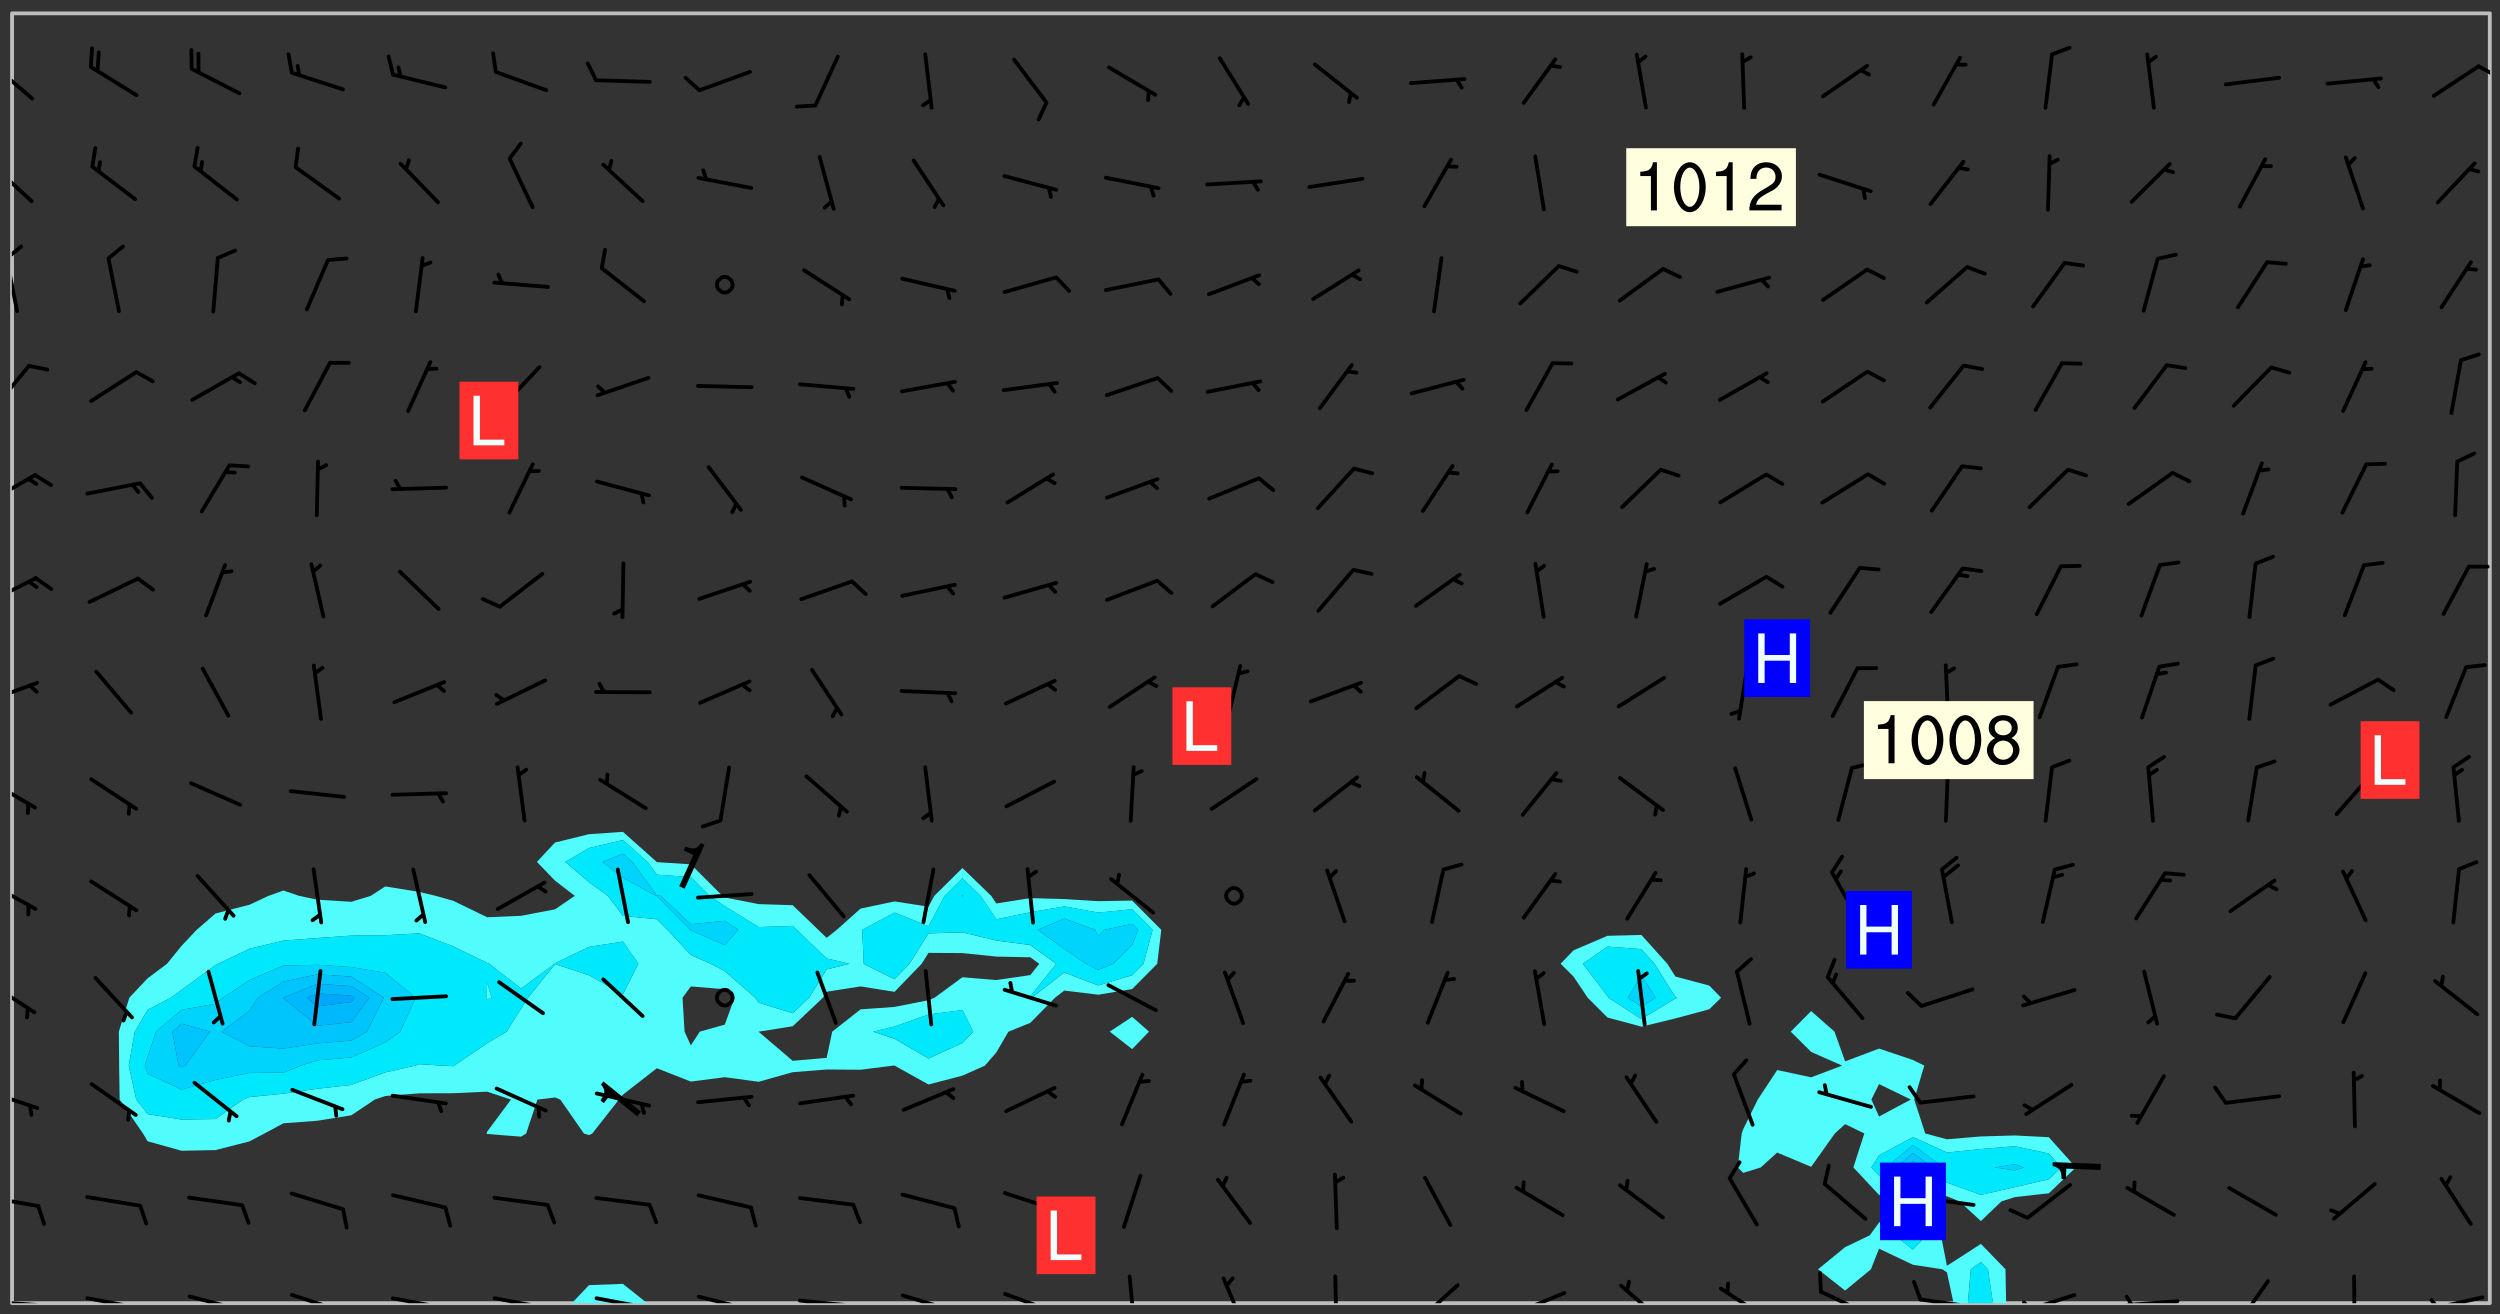 <svg xmlns="http://www.w3.org/2000/svg" role="img" xmlns:xlink="http://www.w3.org/1999/xlink" viewBox="142.45 309.95 326.84 171.84"><rect x="142.45" y="309.95" width="326.84" height="171.84" fill="#333333" stroke="none"/><defs><clipPath id="a"><path d="M144 311.672h1v168.656h-1zm0 0"/></clipPath><clipPath id="b"><path d="M144 311.672h324v168.656H144zm0 0"/></clipPath><clipPath id="c"><path d="M217 477h11v3.328h-11zm0 0"/></clipPath><clipPath id="d"><path d="M380 467h25v13.328h-25zm0 0"/></clipPath><clipPath id="e"><path d="M399 474h4v6.328h-4zm0 0"/></clipPath><clipPath id="f"><path d="M467 311.672h1v168.656h-1zm0 0"/></clipPath><clipPath id="g"><path d="M144 479h4v1.328h-4zm0 0"/></clipPath><clipPath id="h"><path d="M147 480h2v.328h-2zm0 0"/></clipPath><clipPath id="i"><path d="M153 479h9v1.328h-9zm0 0"/></clipPath><clipPath id="j"><path d="M160 480h2v.328h-2zm0 0"/></clipPath><clipPath id="k"><path d="M166 479h9v1.328h-9zm0 0"/></clipPath><clipPath id="l"><path d="M173 480h2v.328h-2zm0 0"/></clipPath><clipPath id="m"><path d="M180 478h8v2.328h-8zm0 0"/></clipPath><clipPath id="n"><path d="M193 479h8v1.328h-8zm0 0"/></clipPath><clipPath id="o"><path d="M200 480h2v.328h-2zm0 0"/></clipPath><clipPath id="p"><path d="M206 479h9v1.328h-9zm0 0"/></clipPath><clipPath id="q"><path d="M213 480h3v.328h-3zm0 0"/></clipPath><clipPath id="r"><path d="M220 479h8v1.328h-8zm0 0"/></clipPath><clipPath id="s"><path d="M227 480h2v.328h-2zm0 0"/></clipPath><clipPath id="t"><path d="M233 479h8v1.328h-8zm0 0"/></clipPath><clipPath id="u"><path d="M240 480h2v.328h-2zm0 0"/></clipPath><clipPath id="v"><path d="M246 479h9v1.328h-9zm0 0"/></clipPath><clipPath id="w"><path d="M253 480h3v.328h-3zm0 0"/></clipPath><clipPath id="x"><path d="M260 479h8v1.328h-8zm0 0"/></clipPath><clipPath id="y"><path d="M265 480h2v.328h-2zm0 0"/></clipPath><clipPath id="z"><path d="M273 478h8v2.328h-8zm0 0"/></clipPath><clipPath id="A"><path d="M279 480h1v.328h-1zm0 0"/></clipPath><clipPath id="B"><path d="M289 476h3v4.328h-3zm0 0"/></clipPath><clipPath id="C"><path d="M302 476h4v4.328h-4zm0 0"/></clipPath><clipPath id="D"><path d="M316 476h2v4.328h-2zm0 0"/></clipPath><clipPath id="E"><path d="M327 477h7v3.328h-7zm0 0"/></clipPath><clipPath id="F"><path d="M340 478h8v2.328h-8zm0 0"/></clipPath><clipPath id="G"><path d="M354 477h6v3.328h-6zm0 0"/></clipPath><clipPath id="H"><path d="M367 478h7v2.328h-7zm0 0"/></clipPath><clipPath id="I"><path d="M380 478h8v2.328h-8zm0 0"/></clipPath><clipPath id="J"><path d="M393 479h8v1.328h-8zm0 0"/></clipPath><clipPath id="K"><path d="M392 477h2v3.328h-2zm0 0"/></clipPath><clipPath id="L"><path d="M406 479h8v1.328h-8zm0 0"/></clipPath><clipPath id="M"><path d="M406 479h3v1.328h-3zm0 0"/></clipPath><clipPath id="N"><path d="M419 479h9v1.328h-9zm0 0"/></clipPath><clipPath id="O"><path d="M420 479h2v1.328h-2zm0 0"/></clipPath><clipPath id="P"><path d="M434 477h6v3.328h-6zm0 0"/></clipPath><clipPath id="Q"><path d="M449 476h2v4.328h-2zm0 0"/></clipPath><clipPath id="R"><path d="M459 479h9v1.328h-9zm0 0"/></clipPath><clipPath id="S"><path d="M460 479h2v1.328h-2zm0 0"/></clipPath><clipPath id="T"><path d="M144 466h4v2h-4zm0 0"/></clipPath><clipPath id="U"><path d="M144 452h4v4h-4zm0 0"/></clipPath><clipPath id="V"><path d="M144 438h4v5h-4zm0 0"/></clipPath><clipPath id="W"><path d="M144 425h4v5h-4zm0 0"/></clipPath><clipPath id="X"><path d="M144 411h4v5h-4zm0 0"/></clipPath><clipPath id="Y"><path d="M144 398h4v4h-4zm0 0"/></clipPath><clipPath id="Z"><path d="M144 385h4v4h-4zm0 0"/></clipPath><clipPath id="aa"><path d="M144 371h4v5h-4zm0 0"/></clipPath><clipPath id="ab"><path d="M144 357h3v7h-3zm0 0"/></clipPath><clipPath id="ac"><path d="M144 343h1v8h-1zm0 0"/></clipPath><clipPath id="ad"><path d="M144 341h2v3h-2zm0 0"/></clipPath><clipPath id="ae"><path d="M144 331h3v6h-3zm0 0"/></clipPath><clipPath id="af"><path d="M144 318h3v6h-3zm0 0"/></clipPath><clipPath id="ag"><path d="M466 318h2v3h-2zm0 0"/></clipPath><g id="ah" clip-path="url(#clip1)"><path fill="#fff" fill-opacity="0" fill-rule="evenodd" d="M0 0h1000v1000H0zm0 0"/><path fill="#d3d3d3" fill-opacity="0" fill-rule="evenodd" d="M162.152 355.867l-.234.293.059.234.117.172.176.234.293.348.113.059.117-.172.059-.234.176-.176.465-.176h.699l.234.293.289.816.059.176.176.23.352.234.699.699.172.176.234.348.234.41.289.582.41.465.23.234.234.176.117.23.176.293.172 1.164v.234l.059.289.059.117.117.117.348.41.117.172.176.176.176.234.117.172.172.352.059.234.234.406.234-.059-.176.176-.059.93h-.582l-.234-.113-.348.113-.117.117-.059.293-.059.176-.117.172-.465.293-.059.234-.059.113v.645l.059.172v.41l.059.059v.406l.059.406.117.176.059.059.23.641-.059.293v.699l-.059.582v.234l-.059.23-.055.352v1.922l.055.117h.426l-.367.117-.023.352.891 1.168 1.742.539 1.34.359v.539l.09.809.535.715 1.52.27.891-.086.09 1.164.535.18 1.16-.18 2.055-.984 1.16-.363 1.879-.176 1.695-.18-.18.719-1.516.086-1.25.09-.805.27-1.074.809.27.719.535.898-.18.625-.266.809.266 1.078.625.898.805.18 1.25-.18-.266.723.098.504.055.293v.172l.059.293v.406l.176.117.352.117h.406l.293-.176.113-.117.059-.117.117-.23.059-.176.352-.465.23-.176.176-.059.176.059.059.176.117.988.055.469.059.172.117.234.176.059.816.059h.289l.117.234.059.406.059.352v1.105l.117.293.117.348.289.699.176.352.582.754.352.176.172.059.469.234.641.465.348.234.293.176.293.055.23.062.816.348.293.176.113.172.352.352.117.176.523.641v.289l.059.352v.348l.059.352.059.289.117.059.172.059h.176l.582.234.176.117.176.289.176.234.113.234.293.23.117.117v.41l.059.055.289.234.234.117.059.117.117.172.059.117.23.234.059.176.234.059.117.059-.117.113-.059.117v.117l-.117.293-.117.289v.582l.176.117.117.059.059.117.117.117.113.059.176.348.059.352.059.406v.176l-.059.176-.117.699v.172l.117.176.293.293h.406l.176.117.117.172.117.293v.234h-.527l-.23-.234h-.234l-.176.059-.059.699.059.348.117.176.176.41.117.23.289.469.176.055h.523l.234.059.758.641.059.293v.234l.059.059.23.348v.352l-.117.172v.293l.293.289.293.176.172.059.293.176.293.117.582.406.289.234.293.176.219.16.016.012.23.176.641.523.176.234.117.176.176.176.113.172v.641l.117.176.469.117.582.117.234.059.23.113.293.117.113.059.586.352.289.172.176.062.176.055.176.059.699.352.289.176.234.055.289.176.234.117.641.406.293.117.172.059.234.059.41.059.23.059.234.117.059.172-.41.176.469.059.059.293.113.234.176.055.234.059.176.059.406.117.641.234.117.172.059.234v.176l-.059.117-.059.406.234.234.117.059.348.117.641.23.176.117.289.117.176.176.234.465.582 1.105.176.176.348.176.176.117.352.117 1.047.523.234.059.465.113.293.059.465.176.758.582.234.234.348.465.176.176.289.234.816.699.293.176.289.289.293.176.293.289.695.641.176.176.293.234.289.234.469.289.641.582.348.234.234.293.348.348.352.465.934.992.348.406.117.176.234.059.113.117.645.176.23.113.234.059.293.176.23.117.934.699.406.406.234.176.406.176.234.117.816.348.348.234.234.117.293.289.23.117.758.352.352.172.23.059.293.117.234.059.871.176h.816l.469.23.172.059.875.699.465.117.293.059.176.059.23.059.469.059.348.059.352.059.406.059h.293l.172.059v.23l.176.176h.293l.348.059.352.059.699.117h.641l.465-.234.293-.176.172-.117.41-.172.289-.176.934-.465.469-.293.523-.293.465-.172.465-.176 1.051-.465.289-.117.41-.117.289-.117.527-.176 1.516-.699.582-.348.289-.059.293-.059.348-.117.875-.23.352-.117h.113l.234-.059.875-.234.234-.059h.812l.352-.059.816-.117.172-.059.352-.055.293-.059.23-.059.816-.176.176-.059h.348l.234-.059.465-.117.758-.172.234-.059h.348l.41-.117.289-.059 1.285-.059h.289l.41-.059.23-.059h.176l.875-.117h.406l.41-.117h.348l.352-.113.871-.059h1.75l1.047.289.41.117.289.117.352.117.289.117 1.051.172.289.059h.293l.293.059.172.059.41.059.172.059.117.059h.117l.117.059.352.059h.113l.41.066 1.922.395 1.926.395 1.52.449 1.695.719 2.145.805 1.605-.719 1.43-.805 1.16-1.078 1.25-.449 3.035-.719 1.875-.359 2.145-1.348 2.234-1.254 2.5-1.258 1.695-.449 1.785-.18 1.16-.27.625.539 1.34-.27.715-.988.984-1.344.445-.18.805-.359 1.875-.539 1.785-.449 1.25-.27 1.16-.09 1.699-.09 1.961-.27 1.25-.09h.539l.625-.09h.891l2.145-.18 2.41-.18 2.59-.09 1.695.18 1.609.09 1.43.359 1.16.719 1.875.988 1.16 1.527.266.715.629.09.355.898.535.539.535 1.527 1.074.359h.535l-.805.535.09 1.707.715 2.695.891.805.895.988.715 1.258 1.785.539 1.52-.18.355 1.344 1.609-.805.98-.539.27.27.316-.215.219-.145.801.449.449-.359h.355l.535-.27.539-.719.535-.27.625-.988 1.16.449.84.371 1.395.617 1.695-.18h1.605l1.785.09.18-1.707.535-1.344.805.27.492.848.402.406-.09.539v.359l.715.449.711-.27h1.43l.359.988.445 1.258.715 1.344 1.25.629 1.695.629.715-.18.18-.539.98-.09.449.359.086 1.258-.266.629-.535.18v.539l.715.984.266.539.984.988.801 1.078-.266.359-.09.898-.625 2.332-.355 2.066-.09 1.793-.18.719-.09.539v1.438l-.98 1.883-.359 1.707-.535.898-.805 1.168-.266.539 2.055 1.254.086.359-.355.539-.09-.18v.809l.09 1.438-.445.715-1.074.094-.266.715.535.898.805.719 1.16.809 1.34.27.445.359-.355.449-1.789-.09-1.25-.449-.715-.719-.625-.09-.176 3.59-.188 1.309h89.359V311.703h-55.27v49.082l.762.125 3.289.543 2.023 2.836v2.754l2.352.332 2.348.332h4.051l-1.379 4.16-2.023.707-2.023.703-.543.344-2.594 1.617-.188.117-2.023-2.078-.73-2.742-2.672-2.078-1.375-3.5-.066-.082-1.957-2.672 2.75-1.418v-49.082H294.422v91.414l.117.031.133.012.074.074.105.047.09.059.086.059.09.059.297.297.059.09.031.117.027.117.016.137-.031.117-.059.09-.059.086-.043.105-.047.102-.027.121v.145l.176.27.148.148.074.086.074.074.043.105.062.09.059.086.043.105.059.09.047.102.043.105.059.086.117.18.074.074.062.086.059.09.043.105.059.09.059.086.062.09.059.09.043.102.117.18.074.074.059.086.074.074.09.059.105.047h.148l.133-.016.133.016.102-.047.074-.074.047-.102-.016-.133v-.148l-.047-.105-.027-.117-.047-.102-.027-.121-.043-.102-.062-.09-.043-.102-.043-.105-.031-.117-.016-.133-.012-.137.086-.059.059-.086.121-.031.043.105.016.133v.117l.059.102.059.09.09.059.148.148.059.09.043.105-.012.102.086.059.105.047.086.059.09.059.074.074-.117.027-.105.047-.086.059-.074.074-.059.09-.062.086-.027.121-.047.102-.043.105-.031.117-.012.133-.016.133v.148l.027.117.047.105.043.102.059.09.074.074.09.059.074.074.09.059.059.09.043.105.047.102.117.031.133.016h.148l.117-.031.105.043.043.105.047.102.027.121L299.5 410l.027.117.031.121.027.117.105.043.102.047.133-.016.148.148.062.086.074.074.07.074.09.062.105.043.102.043.117.031.137.016.117-.031.074-.074.027-.117-.012-.133-.031-.121-.027-.117.043-.105h.117l.09.062.117.027h.148l.133.016h.148l.133.016.133-.016h.148l.133-.016.133-.012.137.012.117-.027.133-.016.191-.059-.059.176-.016.133-.027.121-.016.133-.059.086-.133.016-.105.047-.105.043-.117.031-.117.027-.266.031h-.148l-.133.016-.074.074.059.086.148.148.117.18.074.07.09.062.09.059.086.059.09.059.102.043.105.062.105.043.086.059.105.047.102.043.18.117.059.09-.043.102-.047.105.016.133.223.223.059.09.043.102.031.121.043.102.016.133.031.117.012.137.031.117.148.148.102.043.105.043.117.031.133.016.137.016h.117l.117-.031.09-.059.043-.105.047-.102.043-.105.031-.117.012-.133v-.148l-.012-.133-.016-.133-.031-.117-.043-.105-.047-.105-.043-.102-.043-.105-.016-.133.016-.133.027-.117.031-.117.027-.121.047-.102.09-.059.086-.062.074-.074.09-.059.223-.223.059-.086.074-.074.117-.18.059-.086v-.148l-.074-.074-.102-.047-.105-.043-.102-.043-.059-.09-.047-.105-.027-.117.09-.059.117-.031.102-.043.18-.117.148-.148.012-.133-.012-.105-.09-.059-.133.016h-.148l-.133.016-.133-.016-.121-.031-.086-.059-.074-.074-.059-.09-.062-.086-.117-.18-.059-.086.031-.121.086-.059.121-.031.059-.086v-.121l-.031-.117-.059-.09-.059-.086-.047-.105-.027-.117-.016-.133.059-.09.074-.074.09-.059.117-.18.074-.074.059-.086.148-.148.121-.031.133-.016.133.016.074.074.043.105.016.133-.031.117-.117.031-.133.012-.148.148-.043.105-.047.102-.027.121-.031.117v.148l.031.117.043.105.059.09.074.07.074.074.117.031.121.027.117-.027.133-.016h.117l.09.059.074.074.047.105.059.086.102.047.133.016.105.043.086.059-.012.105-.074.074-.18.117-.059.09-.09.059-.07.074-.074.074-.062.09-.027.117-.016.133.016.133-.016.133v.148l.016.133.027.117.031.121.074.074.09.059.086.059.09.059.117.031v.086l-.102.047-.09.059-.266.031-.117.027h-.148l-.105.043-.102.047-.059.09-.062.234-.012.133-.031.121-.016.133v.293l-.012.133.012.137.016.133.133.016.133.012.121.031.086.059.074.074.047.105.043.102.016.133v.445l-.016.133v.445l.031.266.027.117.016.133.031.117.086.211.031.266v.148l-.031.117-.027.117-.031.121-.027.117-.031.117-.031.121-.012.133-.016.133.09.059.117-.031.102.016.047.105-.031.266v.441l-.043.105-.047.105-.043.102-.043.105-.059.086-.031.121-.043.117-.031.117-.016.133.016.133.059.09.105.047.086.059.059.086-.012.137-.031.117-.043.102v.445l-.016.133v.148l-.031.117-.043.105-.027.117-.047.105-.043.102-.031.121-.027.117-.031.133-.031.117-.027.117-.043.105-.031.117-.031.121-.012.133-.016.133v.297l.027.117v.148l.047.398.027.117.059.09.121.031h.148l.133-.016.059.09v.117l-.059.09-.09.059-.102.043-.105.047-.09.059-.086.059-.137.016-.117-.031-.133-.016-.102.047-.062.086-.012.137-.016.133-.031.117-.027.117-.016.133-.031.121v.297l.016.133.031.117v.148l.012.133v.148l-.027.117-.047.102-.027.121-.031.117-.059.09-.074.074-.102.043-.105.047-.117.027-.121.031-.102-.047.059-.086.105-.047.027-.117.031-.117.027-.121.031-.117v-.148l.016-.133-.031-.117-.043-.105-.105.016-.074.074-.102.043-.09.062-.074.074-.043.102-.016.133-.031.117L304.25 426l-.031.117-.027.117-.031.121-.027.117-.031.117-.043.105-.09.059h-.09l-.117-.031-.031-.086.016-.137-.031-.117v-.148l-.012-.133v-.148l-.062-.234-.027-.121-.043-.102-.047-.105-.059-.086-.059-.09-.043-.105-.062-.086-.148-.148-.07-.074-.105-.047-.105-.043-.102-.043-.297-.297-.09-.074-.086-.059-.105-.043-.09-.062-.086-.059-.105-.043-.09-.059-.086-.062-.074-.07-.105-.047-.086-.059-.105-.043-.09-.062-.102-.043-.105-.043-.086-.059-.105-.047-.105-.043-.102-.047-.09-.059-.102-.043-.105-.043-.09-.062-.117-.027-.133-.016-.133.016H299.75l-.133.016-.117-.031-.09-.059-.074-.074-.09-.059-.102-.047h-.148l-.121-.027-.102-.043-.074-.074-.117-.18-.09-.059-.102-.043-.09-.062-.105-.043-.09-.059-.086-.059-.105-.047-.059-.086-.059-.09-.043-.105-.047-.102-.074-.074-.086-.059-.074-.074-.09-.059-.223-.223-.043-.105-.031-.266.105-.043h.145l.105.043.074.074.09.059.086.059.105.047.09.059.148.148.07.074.148.148.062.086.074.074.086.059.074.074.09.062.09.059.086.059.27.176.102.047.105.043.102.043.047-.074.059-.086.074-.074.07-.074.105.043.074.074.059.09.043.102.047.105.043.105.121.027.117-.027.074-.09.043-.105.059-.09.074-.074.105-.043.117-.027.133.012.09.059.148.148.059.09.043.105.047.102.043.105.043.102.105.047.105.043.133.016.086-.059.059-.09.074-.074.105-.043.117.027.105.047.102.043.105.043.102.047.18.117v.117l-.016.133.016.133.016.137.059.086.102.047.121.027.117.031h.148l.117-.031.059-.09.18-.117.059-.09.074-.074.059-.086.117-.18.18-.117.117.031.09.059.043.074-.016.133v.117l.09.059h.148l.133-.016.133-.012.266-.031.105-.043.117-.031.121-.027.074-.074.07-.074.062-.09-.016-.105-.047-.102-.102-.043-.105-.016-.117.027-.266.031h-.148l-.074-.074-.09-.059-.117-.031-.117-.027-.133-.016h-.148l-.133.016h-.297l-.105-.047-.148-.148-.043-.102-.059-.09.223-.223.086-.059.105-.043.117-.031.133-.016.133.016.137.016.102.043.133-.012.09-.062.102-.043.062-.09-.047-.102-.09-.059-.117-.031-.102-.043-.059-.09-.062-.09v-.117l.016-.133.105-.047.074-.07v-.121l-.09-.059-.031-.117.09-.059.074-.074.043-.105.059-.09.047-.102.016-.133v-.148l-.047-.105-.043-.102-.09-.059-.133-.016-.102-.043-.137-.016-.117-.031h-.445l-.133-.016-.133-.012-.133-.016-.117-.031h-.148l-.133-.016-.133-.012-.266-.031-.121-.043-.086-.059-.074-.074v-.148l.012-.133.105-.047.102-.043.133-.016h.152l.133-.016h.293l.121.031.102.043.09.059.234.062.121-.047.09-.059.102-.043.133-.016.105.043.102.047.133.012.121-.027h.145l.121-.031.117-.027.105-.047.074-.074.086-.059.148-.148.059-.086.047-.105.027-.117.016-.105-.102-.043-.09-.059-.117-.031-.105-.043-.09-.062-.074-.086-.074-.074-.102-.043-.105-.047-.102-.043-.059-.09-.047-.102-.086-.211-.062-.086-.059-.09-.074-.074-.086-.059h-.27l-.117.031-.09.059-.102.043-.133.016-.105-.016-.027-.117-.062-.09-.117-.031-.102-.043-.148-.148-.031-.117-.016-.105.074-.074.18-.117.117-.027.117-.031.137.016.102.043.105.043.102.047.105.043.117.031.133.016.117.027.133.016.105-.016.09-.059-.074-.074-.105-.043-.074-.074-.074-.09-.148-.148-.086-.059-.09-.059-.074-.074-.09-.059-.102-.047-.121-.027-.102-.047-.105-.043-.117-.031-.102-.043-.121-.031h-.148l-.117.031-.105.043-.086.062-.18.117-.086.059-.09.059-.105.047-.086.059-.105.043-.102.043-.105.047-.074.074-.059.09-.059.086-.047.105-.059.086-.074.074-.133-.012-.117-.031h-.117l-.074.074-.09.059-.074.074-.09.059-.086.059-.105.047-.102.043-.137.016-.102-.043-.148-.148-.105-.047h-.086l-.105.047-.102.043-.121.031-.117-.031-.074-.074v-.117l.031-.121.074-.07.059-.09.074-.074.117-.031.105-.043h.293l.133-.016.137-.016.102-.043.09-.059.102-.047.09-.059.133-.012.09.059.133.012.09-.059.086-.059.105-.043.09-.059.086-.062.09-.059.148-.148.059-.086.059-.09.105-.043.133-.016.117.027.121.031.059-.059.059-.09.031-.266.027-.117.105.012.133.016.102-.043.09-.059.059-.09.074-.074.059-.09.047-.102.012-.133-.012-.133-.047-.105-.148-.148-.059-.09-.059-.086-.043-.105v-.445l.016-.133v-.148l.012-.133-.059-.059-.09.059-.102-.043-.18-.117-.086-.059-.062-.09-.059-.09-.074-.074-.086-.059-.121.031-.102.012-.105.047-.086.059-.105.043-.148.148-.09.059-.086.059-.09.062-.105.043-.133.016v-.121l.105-.043.117-.031.074-.07.043-.105v-.148l-.027-.117-.148-.148-.133-.016h-.148l-.117.031-.105.043-.102.043-.09.062-.117.027-.074-.074.012-.133-.043-.102-.043-.105-.09-.059-.117.027-.121.031-.117.031-.102.043-.121.031-.102.043-.105.043-.09.059-.102.016v-.117l.016-.133-.059-.09-.074.043-.148.148-.059.09-.074.074-.047.105-.043.102-.074.074-.059.09-.074.074-.059.086-.074.074-.09.062-.074.07-.074.074-.102.016-.133.016-.105-.043v-.121l.148-.148.043-.102.059-.09.047-.102.043-.105.059-.09.031-.117.043-.102.031-.121.027-.117.047-.105.043-.102.043-.105.074-.07.09-.062.09-.059.102-.043h.297l.266-.031.105-.043-.074-.074-.117-.031-.105-.043-.09-.059-.102-.047-.09-.059-.102-.043-.105-.043-.09-.062-.086-.059-.105-.043-.102-.043-.121-.031-.117-.031-.102-.043L297.5 410.25l-.102-.043-.09-.059-.043-.105-.016-.133.102-.043.133-.016.137.016.133-.016.102-.043.059-.09.016-.105-.09-.059-.074-.074-.102-.043-.09-.059-.148-.148-.043-.105-.016-.133v-.293l-.059-.09-.09-.059-.074-.074-.043-.105-.031-.117-.059-.09-.074-.074-.117-.027-.074-.074-.09-.059-.09-.062-.086-.059-.074-.074-.059-.086-.047-.105-.086-.059-.148-.148-.195-.059-.133.016-.102.043-.074.074-.047.102-.043.105-.059.09-.059.086-.297.297-.09.059h-.086l-.062-.086-.043-.105.031-.117.059-.09.027-.117-.012-.133-.09-.062-.105.047-.117.027-.117.031-.27.176-.102.047-.117.027-.105.047-.09.059-.102.043-.059-.086-.047-.105.016-.133.047-.105.07-.074.074-.07.059-.09v-.148l-.043-.105h-.238l-.102.047-.031.117-.027.117-.031.121-.074.043-.133.016-.074-.047-.043-.102-.043-.105-.047-.102-.043-.105-.121.031-.102.043-.133.016-.117.031-.105.043-.09.059-.102.047-.121.027-.133.016-.102-.043-.059-.09-.047-.105-.043-.102-.043-.105v-.117l.059-.09.086-.059.18-.117.102-.047.105-.043.105-.059.102-.043.09-.062.102-.043.105-.059.102-.047.09-.059.105-.043.102-.043.09-.062.102-.043.137-.016.117.031.102.043.121.031.102.043.105.047.102.043.105.043.102.047.105.043.102.043.105.047.086.059.105.043.117.031.105.043.102.047.09.059.105.043.102.043.105.047.117.027.102.047.121.027h.148l.086-.059.016-.102.059-.09-.027-.117-.074-.074-.117-.18-.074-.074-.09-.074-.18-.117-.086-.059-.105-.043-.102-.047-.27-.176-.059-.09-.074-.074-.059-.09-.043-.102-.031-.117-.016-.137v-.562l-.012-.133-.016-.133-.031-.117-.016-.133-.012-.133-.031-.121-.223-.223-.059-.086-.016-.105.031-.117.133-.016v-91.414H172.992v1.453l-.059.234-.352 1.051-.172.523-.117.348-.176.41-.117.172-.234.293-.23.059h-.352l-.117.059-.23.406v.293l.117.176.23.23.117.234.641.758.293.465.176.234.23.352.234.348.641.816.176.465.172.41.117.695.176.469.117 1.398.059.465v.875l.117 1.047v4.781l-.059.465-.352 1.281-.176.523-.113.41-.352.93L172.934 336l-.234.582-.117.176-.172.348-.176.406-.352.816-.059.293-.113.293-.117.289-.059.176-.117.875-.059.406-.059.117-.059.176-.059.172-.23.527-.117.172v.234l-.117.234-.059.172-.176.586v.289l-.059.176v.293l-.059.113-.059.527v.172l-.055.234v2.621l-.176.816-.117.176-.176.234-.117.172-.113.234-.586.934-.23.289-.293.465-.176.234-.289.352-.352.699-.113.23-.176.41-.176.23-.406.527-.816.699-.293.172-.289.234-.176.117-.176.176-.523.406-.527.176-.172.176-.234.055-.641.176h-.758m12.211 31.023l-1.074.449.359.895 1.25-.715.445-.539-.98-.09"/><path fill="#d3d3d3" fill-opacity="0" fill-rule="evenodd" d="M201.508 416.598h-.895l.449.629.98.359.805-.09.445-.988-.176.09-.715-.355-.895.355m154.621 59.07l-.059-.523v-.293l.113-.293.059-.23.469-.469h.113l.117-.113.117-.059h.176l.234-.059h.348l.234.059.117.059.23.172.059.176.117.582v.293l-.117.176-.172.289-.176.176-.527.523-.23.234-.117.059h-.176l-.117-.059-.406-.293-.176-.117-.117-.059-.059-.113-.055-.117m6.641-10.957l-.059-.172v-1.109l.059-.172.176-.059.172-.059h.176l.234-.059.117.059.059.699-.059.172-.117.176-.117.059-.234.523-.113.059h-.234l-.059-.117m9.613-14.391l-.117-.176v-.699l.293-.875.117-.172.176-.352.113-.23.117-.293.352-.758.117-.23.172-.234h.176l.117-.059h.641l.117.059.234.234.172.113.352.293.117.117.113.176v.113l.117.059.117.117v.699l-.059.176v.23l-.059.176-.348 1.051-.117.23-.117.234-.117.059-.23.234-.641.289h-.875l-.41-.117-.641-.465"/><path fill="none" stroke="#bebebe" stroke-linecap="round" stroke-linejoin="round" stroke-miterlimit="10" stroke-width=".5" d="M467.957 311.695H144.027v168.625h323.93v-168.625"/><g clip-path="url(#a)"><path fill="#fff" fill-opacity="0" fill-rule="evenodd" d="M144 475.891v4.438h.004H144V311.672h.004H144v164.219"/></g><g clip-path="url(#b)"><path fill="#fff" fill-opacity="0" fill-rule="evenodd" d="M144.004 480.328V311.672h79.887v107.027l-4.438.305-4.438 1.09-2.371 2.535 2.371 2.457 2.578 1.984-2.578 1.758-4.441.848-4.438.191-4.438-2.156-2.281-.641-2.156-.516-4.441-.715-1.906 1.23-2.531.777-4.438-.277-2.398-.5-2.039-.699-1.949.699-2.492 1.164-4.438 1.141-2.457 2.133-1.98 2.09-1.902 2.348-2.535 1.902-2.395 2.535-1.371 4.438.039 4.441.074 4.438 3.051 4.438.602 1.012 4.438 1.238 4.438-.086 4.438-1.137 1.941-1.027 2.5-1.34 4.438-.332 4.438-.715 3.055-2.051 1.383-.473 4.441-.344 4.438-.016 4.438-.203 3.117 1.035-3.117 4.199-.07.238.07.059 4.438.352.664-.41 1.477-4.438 2.301-.277.688.277 3.094 4.438.656.203.43-.203 3.48-4.438.527-.645 4.438-3.453 4.438 1.742 4.441-.57 4.438.598 4.438-1.254 4.438-.352 4.438.031 4.25-.535.191-.012.016.012 4.422 2.465 4.438-1.156 2.941-1.309 1.496-1.734 1.578-2.707 2.863-1.156 3.227-3.281 1.211-.938 4.438.543 4.438-.738v3.637l-2.938 1.934 2.938 2.285 2.203-2.285-2.203-1.934V439.25l3.277-3.305.531-4.438-3.809-3.828-4.438.078-4.438-.273-4.438-.125-4.441.699-.664-.988-3.773-3.648-3.688 3.648-.75 1.41-4.438-.691-4.441.941-3.121 2.777-1.316 1.047-1.09-1.047-3.348-3.223-4.438-.141-4.438-.867-.305-.207-4.137-4.129-4.438-.281-.023-.031-4.414-3.93V311.672h133.152v120.508l-4.441.113-4.438 1.902-1.691 1.75 1.691 1.676v38.266l-.004.004.004.004.004-.004-.004-.004v-38.266l1.852 2.762 2.586 2.59 4.441 1.195 4.438-1.074 4.438-1.203 1.543-1.508-1.543-1.582-4.438-1.188-1.051-1.668-3.387-3.766V311.672h22.191V442.129l-2.672 2.691 2.672 2.656 4.047 1.785-4.047 1.531-4.441-.949-2.539 3.855-1.898 3.867-.203.57-.512 4.438.715.715 2.289-.715 2.148-1.941 4.441 1.863 3.098-4.359 1.34-1.223 2.512 1.223-1.43 4.438 3.355 3.598 4.438.738 4.438-.574 1.645.68 2.797 2.57 2.684-2.57 1.754-.559 4.438-.5 3.539-3.383-3.539-3.953-4.438-.227-4.438.129-4.441.371-2.836-.758-1.441-4.438 1.316-4.438-1.477-.73-4.438-1.496-4.438 1.672-1.387-3.887-3.051-2.691V311.672h88.762v168.656h-63.273l-.082-4.438-3.215-3.32-4.441 2.867-.781-3.984-3.656-4.074-4.438 2.406-1.219 1.668L383.672 473l-3.539 2.891 3.539 2.785 3.379-2.785 1.059-2.691 4.438 2.102 3.832.59.605.406.867 4.031H227.059l-3.168-2.531-4.438.164-2.242 2.367H144.004"/></g><path fill="#50fcfc" fill-rule="evenodd" d="M158.027 449.262l-.039-4.441 1.371-4.438 2.395-2.535 2.535-1.902 1.902-2.348 1.98-2.09 2.457-2.133 4.438-1.141 2.492-1.164 1.949-.699 2.039.699 2.398.5 4.438.277 2.531-.777 1.906-1.23 4.441.715v5.418l-4.441.242-4.438.055-4.438.309-4.438.34-4.441 1.062-4.09 1.965-.348.168-4.438 3.246-1.402 1.023-3.035 1.586-1.676 2.852-.797 4.441.98 4.438 1.492 1.898 4.438.723 4.438-.074 3.602-2.547.836-.332 4.441-.434 4.438-.645 4.438-.504 4.438-1.633 3.934-.891.508-.188 2.828.188 1.609.074.141-.074 4.297-2.918 2.551-1.523 1.887-2.992.918-1.445 3.523-4.395 4.438 1.465 4.438 2.473 2.02-3.98-2.02-2.902-4.438.699-4.438 2.137-.062.066-4.379 3.25-4.152-3.25-.285-.113-4.438-2.16-4.438-1.699v-5.418l2.156.516 2.281.641 4.438 2.156 4.438-.191 4.441-.848 2.578-1.758-2.578-1.984-2.371-2.457 2.371-2.535 4.438-1.09 4.438-.305v1.07l-4.438 1.043-3.109 1.816 3.109 2.668 2.477 1.773 1.961 2.625 4.438.438 1.367 1.375 3.07 3.297v4.109l-1.086 1.469.266 4.438.82 1.797 1.172-1.797 3.27-.922 1.27-3.516-1.27-1.109-4.441-.359v-4.109l2.609 1.141 1.832.977 3.965 3.461.473.66 4.438 1.371 2.152-2.031 2.285-3.695 2.973-.742-2.973-.691-3.91-3.746-.527-.508-4.438.145-4.438-2.723-1.988-1.352-2.453-2.449-4.438-.324-1.227-1.668-3.211-2.859v-1.07l4.414 3.93.023.031 4.438.281 4.137 4.129.305.207 4.438.867 4.438.141 3.348 3.223 1.09 1.047 1.316-1.047 3.121-2.777 4.441-.941 4.438.691.75-1.41 3.688-3.648v1.344l-2.328 2.305-2.109 3.969-4.438-1.801-4.227 2.27.199 4.438 4.027 2.016 1.953-2.016 2.484-3.973v2.547l-.895 1.426-3.543 3.664-4.441-.707-4.438.695-.484.785-3.953 3.73-4.438.703-.055.004.055.027 4.438 3.781 4.438-.387.73-3.422 3.707-2.922 4.441-.312 4.438-.883.785-.32 3.652-2.68v4.289l-4.438.582-4.438 1.57-2.797.676 2.797.93 4.438 2.574 4.438-2.02 1.414-1.484-1.414-2.828v-4.289l4.438.367 4.441-.648 1.164-1.477-1.164-.848-4.441-.094-4.438-.457-4.438-.027v-2.547l4.438-.129 4.438 1.062 4.441.59 3.367 2.449-3.367 4.262-.492.176.492.195.191-.195 4.246-3.293 4.438 1.688 4.438-1.336 1.484-1.496 1.188-4.438-2.672-2.688-4.438.434-4.438-.812-4.438.766-4.441.918-2.055-3.055-2.383-2.305v-1.344l3.773 3.648.664.988 4.441-.699 4.438.125 4.438.273 4.438-.078 3.809 3.828-.531 4.438-3.277 3.305-4.438.738-4.438-.543-1.211.938-3.227 3.281-2.863 1.156-1.578 2.707-1.496 1.734-2.941 1.309-4.438 1.156-4.422-2.465-.016-.012-.191.012-4.25.535-4.438-.031-4.438.352-4.438 1.254-4.438-.598-4.441.57-4.438-1.742-4.438 3.453-.527.645-3.48 4.438-.43.203-.656-.203-3.094-4.438-.688-.277-2.301.277-1.477 4.438-.664.41-4.438-.352-.07-.059.07-.238 3.117-4.199-3.117-1.035-4.438.203-4.438.016-4.441.344-1.383.473-3.055 2.051-4.438.715-4.438.332-2.5 1.34-1.941 1.027-4.438 1.137-4.438.086-4.438-1.238-.602-1.012-3.051-4.438-.074-4.438"/><path fill="#00e8fc" fill-rule="evenodd" d="M160.262 453.699l-.98-4.438.797-4.441 1.676-2.852 3.035-1.586 1.402-1.023 4.438-3.246.348-.168 4.09-1.965 4.441-1.062 4.438-.34v3.508l-4.438.094-4.441 1.902-3.461 2.301-.977.781-4.438.809-3.336 2.848-1.102 3.27-.387 1.172.387 1.066 4.438 2.066 4.438-1.258 4.438-.918 4.441-.035 2.309-.922 2.129-.688 4.438-.371 4.438-1.973 1.965-1.41 2.004-4.438-3.969-3.254-4.438-.746-4.438-.297v-3.508l4.438-.309 4.438-.055 4.441-.242 4.438 1.699 4.438 2.16v2.602l-.074 1.949.074.223.57-.223-.57-1.949v-2.602l.285.113 4.152 3.25 4.379-3.25.062-.066 4.438-2.137 4.438-.699 2.02 2.902-2.02 3.98-4.438-2.473-4.438-1.465-3.523 4.395-.918 1.445-1.887 2.992-2.551 1.523-4.297 2.918-.141.074-1.609-.074-2.828-.188-.508.188-3.934.891-4.438 1.633-4.438.504-4.438.645-4.441.434-.836.332-3.602 2.547-4.438.074-4.438-.723-1.492-1.898"/><path fill="#00d4fc" fill-rule="evenodd" d="M161.754 450.328l-.387-1.066.387-1.172 1.102-3.27 3.336-2.848v1.812l-1.215 1.035.824 4.441.391.227.512-.227 3.184-4.441-3.695-1.035v-1.812l4.438-.809.977-.781 3.461-2.301 4.441-1.902 4.438-.094v1.246l-4.438.941-3.34 2.109-1.102 1.707-3.645 2.73 3.645 1.926 4.441.285 4.438-.668 4.438-.375 2.043-1.168 2.195-4.438-4.238-2.754-4.438-.297v-1.246l4.438.297 4.438.746 3.969 3.254-2.004 4.438-1.965 1.41-4.438 1.973-4.438.371-2.129.688-2.309.922-4.441.035-4.438.918-4.438 1.258-4.438-2.066"/><path fill="#00c4fc" fill-rule="evenodd" d="M165.801 449.262l-.824-4.441 1.215-1.035 3.695 1.035-3.184 4.441-.512.227-.391-.227m9.266-2.516l-3.645-1.926 3.645-2.73 1.102-1.707 3.34-2.109 4.438-.941v1.246l-4.438 1.793-.023.012.023.086 4.438 3.582 4.438-.477 2.324-3.191-2.324-1.512-4.438-.293v-1.246l4.438.297 4.238 2.754-2.195 4.438-2.043 1.168-4.438.375-4.438.668-4.441-.285"/><path fill="#00b8fc" fill-rule="evenodd" d="M179.508 440.469l-.023-.086.023-.012 4.438-1.793v1.246l-1.379.559 1.379 1.137 4.438-.57.414-.566-.414-.266-4.438-.293v-1.246l4.438.293 2.324 1.512-2.324 3.191-4.438.477-4.438-3.582"/><path fill="#00a8fc" fill-rule="evenodd" d="M183.945 441.52l-1.379-1.137 1.379-.559 4.438.293.414.266-.414.566-4.438.57"/><path fill="#50fcfc" fill-rule="evenodd" d="M206.137 438.434l-.074 1.949.074.223.57-.223-.57-1.949"/><path fill="#00e8fc" fill-rule="evenodd" d="M219.453 425.297l-3.109-2.668 3.109-1.816 4.438-1.043v1.785l-2.676 1.074 2.676 2.082 4.336 2.359.102.047 4.367 4.391.07.078 4.441 1.918 1.766-1.996-1.766-1.176-4.441.445-3.934-3.707-.504-.047-3.23-4.395-1.207-1.074v-1.785l3.211 2.859 1.227 1.668 4.438.324 2.453 2.449 1.988 1.352 4.438 2.723 4.438-.145.527.508 3.91 3.746 2.973.691-2.973.742-2.285 3.695-2.152 2.031-4.438-1.371-.473-.66-3.965-3.461-1.832-.977-2.609-1.141-3.07-3.297-1.367-1.375-4.438-.438-1.961-2.625-2.477-1.773"/><g clip-path="url(#c)"><path fill="#50fcfc" fill-rule="evenodd" d="M217.211 480.328l2.242-2.367 4.438-.164 3.168 2.531h-9.848"/></g><path fill="#00d4fc" fill-rule="evenodd" d="M223.891 424.711l-2.676-2.082 2.676-1.074 1.207 1.074 3.23 4.395.504.047 3.934 3.707 4.441-.445 1.766 1.176-1.766 1.996-4.441-1.918-.07-.078-4.367-4.391-.102-.047-4.336-2.359"/><path fill="#fff" fill-opacity="0" fill-rule="evenodd" d="M232.766 438.914l-1.086 1.469.266 4.438.82 1.797 1.172-1.797 3.27-.922 1.27-3.516-1.27-1.109-4.441-.359m8.879 5.902l-.055.004.055.027 4.438 3.781 4.438-.387.73-3.422 3.707-2.922 4.441-.312 4.438-.883.785-.32 3.652-2.68 4.438.367 4.441-.648 1.164-1.477-1.164-.848-4.441-.094-4.438-.457-4.438-.027-.895 1.426-3.543 3.664-4.441-.707-4.438.695-.484.785-3.953 3.73-4.438.703"/><path fill="#00e8fc" fill-rule="evenodd" d="M255.371 435.945l-.199-4.438 4.227-2.27 4.438 1.801 2.109-3.969 2.328-2.305v2.238l-.062.066.062.129.066-.129-.066-.066v-2.238l2.383 2.305 2.055 3.055 4.441-.918 4.438-.766v1.598l-3.48 1.469 3.48 2.508 2.828 1.93 1.609.812 1.977-.812 2.461-2.438.781-2-.781-.785-3.617.785-.82.836-.41-.836-4.027-1.469v-1.598l4.438.812 4.438-.434 2.672 2.688-1.188 4.438-1.484 1.496-4.438 1.336-4.438-1.688-4.246 3.293-.191.195-.492-.195.492-.176 3.367-4.262-3.367-2.449-4.441-.59-4.438-1.062-4.438.129-2.484 3.973-1.953 2.016-4.027-2.016m4.027 9.805l-2.797-.93 2.797-.676 4.438-1.57 4.438-.582 1.414 2.828-1.414 1.484-4.438 2.02-4.438-2.574"/><path fill="#00d4fc" fill-rule="evenodd" d="M268.273 427.199l-.062-.129.062-.066.066.066-.066.129m13.316 6.816l-3.48-2.508 3.48-1.469 4.027 1.469.41.836.82-.836 3.617-.785.781.785-.781 2-2.461 2.438-1.977.812-1.609-.812-2.828-1.93"/><path fill="#50fcfc" fill-rule="evenodd" d="M290.465 447.105l-2.938-2.285 2.938-1.934 2.203 1.934-2.203 2.285m57.699-9.484l-1.691-1.676 1.691-1.75 4.438-1.902v1.41l-3.219 2.242 3.219 4.234.117.203 4.324 2.801 4.438-2.691.262-.109-.262-.109-2.723-4.328-1.715-1.906-4.441-.336v-1.41l4.441-.113 3.387 3.766 1.051 1.668 4.438 1.188 1.543 1.582-1.543 1.508-4.438 1.203-4.438 1.074-4.441-1.195-2.586-2.59-1.852-2.762m0 38.273l-.004-.004.004-.004.004.004-.004.004"/><path fill="#00e8fc" fill-rule="evenodd" d="M352.602 440.18l-3.219-4.234 3.219-2.242 4.441.336v3.469l-1.793 2.875 1.793 1.16 1.867-1.16-1.867-2.875v-3.469l1.715 1.906 2.723 4.328.262.109-.262.109-4.438 2.691-4.324-2.801-.117-.203"/><path fill="#00d4fc" fill-rule="evenodd" d="M357.043 441.543L355.25 440.383l1.793-2.875 1.867 2.875-1.867 1.16"/><path fill="#50fcfc" fill-rule="evenodd" d="M370.355 463.289l-.715-.715.512-4.438.203-.57 1.898-3.867 2.539-3.855 4.441.949 4.047-1.531-4.047-1.785-2.672-2.656 2.672-2.691 3.051 2.691 1.387 3.887 4.438-1.672v4.641l-1 2.023 1 2.219 4.152-2.219-4.152-2.023v-4.641l4.438 1.496v10.078l-4.438 2.379-1.008 1.586 1.008 1.082 4.438 2.664 4.438-1.758 4.441 1.602 4.438-1.016 4.438-1.02 1.629-1.555-1.629-1.816-4.438-.953-4.438.359-4.441.465-4.438-2.02v-10.078l1.477.73-1.316 4.438 1.441 4.438 2.836.758 4.441-.371 4.438-.129 4.438.227 3.539 3.953-3.539 3.383-4.438.5-1.754.559-2.684 2.57-2.797-2.57-1.645-.68-4.438.574-4.438-.738-3.355-3.598 1.43-4.438-2.512-1.223-1.34 1.223-3.098 4.359-4.441-1.863-2.148 1.941-2.289.715"/><g clip-path="url(#d)"><path fill="#50fcfc" fill-rule="evenodd" d="M383.672 478.676l-3.539-2.785L383.672 473l3.219-1.547 1.219-1.668 4.438-2.406v2.102l-2.398 1.973 2.398 1.863 1.773-1.863-1.773-1.973v-2.102l3.656 4.074.781 3.984 4.441-2.867 3.215 3.32.082 4.438H403l-.652-4.438-.922-.953-1.32.953-.387 4.438h-1.867l-.867-4.031-.605-.406-3.832-.59-4.438-2.102-1.059 2.691-3.379 2.785"/></g><path fill="#00e8fc" fill-rule="evenodd" d="M388.109 463.656l-1.008-1.082 1.008-1.586 4.438-2.379v1.039l-3.508 2.926 3.508 2.762 3.977-2.762-3.977-2.926v-1.039l4.438 2.02 4.441-.465 4.438-.359v2.352l-2.668.418 2.668.391 1.188-.391-1.188-.418v-2.352l4.438.953 1.629 1.816-1.629 1.555-4.438 1.02-4.438 1.016-4.441-1.602-4.438 1.758-4.438-2.664"/><path fill="#fff" fill-opacity="0" fill-rule="evenodd" d="M388.109 451.676l-1 2.023 1 2.219 4.152-2.219-4.152-2.023"/><path fill="#00d4fc" fill-rule="evenodd" d="M392.547 465.336l-3.508-2.762 3.508-2.926v1.043l-2.258 1.883 2.258 1.781 2.562-1.781-2.562-1.883v-1.043l3.977 2.926-3.977 2.762"/><path fill="#00e8fc" fill-rule="evenodd" d="M392.547 473.316l-2.398-1.863 2.398-1.973 1.773 1.973-1.773 1.863"/><path fill="#00c4fc" fill-rule="evenodd" d="M392.547 464.355l-2.258-1.781 2.258-1.883v1.043l-1.012.84 1.012.797 1.145-.797-1.145-.84v-1.043l2.562 1.883-2.562 1.781"/><path fill="#00b8fc" fill-rule="evenodd" d="M392.547 463.371l-1.012-.797 1.012-.84 1.145.84-1.145.797"/><g clip-path="url(#e)"><path fill="#00e8fc" fill-rule="evenodd" d="M399.719 480.328l.387-4.438 1.32-.953.922.953.652 4.438h-3.281"/></g><path fill="#00d4fc" fill-rule="evenodd" d="M405.863 462.965l-2.668-.391 2.668-.418 1.188.418-1.188.391"/><g clip-path="url(#f)"><path fill="#fff" fill-opacity="0" fill-rule="evenodd" d="M467.996 480.328H468V311.672h-.004H468v168.656h-.004"/></g><path fill="#fff" fill-opacity="0" fill-rule="evenodd" d="M418.777 466.199l.227-5.836-9.953-.387-.227 5.836 9.953.387"/><path fill-rule="evenodd" d="M410.793 462.387l.02-.508 6.289.246-.031.785-4.484-.176-.055 1.387-.555-.02-.043-.562-.047-.254-.078-.234-.133-.207-.203-.184-.289-.152-.391-.121"/><path fill="#fff" fill-opacity="0" fill-rule="evenodd" d="M227.555 426.156l5.324 2.402 4.098-9.082-5.324-2.402-4.098 9.082"/><path fill-rule="evenodd" d="M234.086 420.184l.465.211-2.59 5.738-.715-.324 1.844-4.094-1.266-.57.23-.504.535.168.254.055.246.016.242-.047.246-.121.25-.207.258-.32"/><path fill="#fff" fill-opacity="0" fill-rule="evenodd" d="M225.172 459.547l3.656-4.555-7.77-6.234-3.656 4.559 7.77 6.23"/><path fill-rule="evenodd" d="M221.023 451.734l.316-.398 4.91 3.938-.492.613-3.5-2.809-.871 1.086-.434-.348.301-.48.117-.23.07-.234.02-.246-.055-.266-.141-.297-.242-.328"/><g clip-path="url(#g)"><path fill="none" stroke="#000" stroke-linecap="round" stroke-linejoin="round" stroke-miterlimit="10" stroke-width=".5" d="M147.504 480.578l-7.008-.5"/></g><g clip-path="url(#h)"><path fill="none" stroke="#000" stroke-linecap="round" stroke-linejoin="round" stroke-miterlimit="10" stroke-width=".5" d="M147.504 480.578l.996 2.242"/></g><g clip-path="url(#i)"><path fill="none" stroke="#000" stroke-linecap="round" stroke-linejoin="round" stroke-miterlimit="10" stroke-width=".5" d="M160.766 480.984l-6.902-1.312"/></g><g clip-path="url(#j)"><path fill="none" stroke="#000" stroke-linecap="round" stroke-linejoin="round" stroke-miterlimit="10" stroke-width=".5" d="M160.766 480.984l.727 2.344"/></g><g clip-path="url(#k)"><path fill="none" stroke="#000" stroke-linecap="round" stroke-linejoin="round" stroke-miterlimit="10" stroke-width=".5" d="M174.031 481.215l-6.801-1.773"/></g><g clip-path="url(#l)"><path fill="none" stroke="#000" stroke-linecap="round" stroke-linejoin="round" stroke-miterlimit="10" stroke-width=".5" d="M174.031 481.215l.566 2.387"/></g><g clip-path="url(#m)"><path fill="none" stroke="#000" stroke-linecap="round" stroke-linejoin="round" stroke-miterlimit="10" stroke-width=".5" d="M187.285 481.422l-6.68-2.188"/></g><g clip-path="url(#n)"><path fill="none" stroke="#000" stroke-linecap="round" stroke-linejoin="round" stroke-miterlimit="10" stroke-width=".5" d="M200.715 480.973l-6.91-1.285"/></g><g clip-path="url(#o)"><path fill="none" stroke="#000" stroke-linecap="round" stroke-linejoin="round" stroke-miterlimit="10" stroke-width=".5" d="M200.715 480.973l.734 2.34"/></g><g clip-path="url(#p)"><path fill="none" stroke="#000" stroke-linecap="round" stroke-linejoin="round" stroke-miterlimit="10" stroke-width=".5" d="M214.027 480.984l-6.902-1.309"/></g><g clip-path="url(#q)"><path fill="none" stroke="#000" stroke-linecap="round" stroke-linejoin="round" stroke-miterlimit="10" stroke-width=".5" d="M214.027 480.984l.727 2.344"/></g><g clip-path="url(#r)"><path fill="none" stroke="#000" stroke-linecap="round" stroke-linejoin="round" stroke-miterlimit="10" stroke-width=".5" d="M227.344 480.977l-6.906-1.297"/></g><g clip-path="url(#s)"><path fill="none" stroke="#000" stroke-linecap="round" stroke-linejoin="round" stroke-miterlimit="10" stroke-width=".5" d="M227.344 480.977l.73 2.344"/></g><g clip-path="url(#t)"><path fill="none" stroke="#000" stroke-linecap="round" stroke-linejoin="round" stroke-miterlimit="10" stroke-width=".5" d="M240.609 481.191l-6.809-1.727"/></g><g clip-path="url(#u)"><path fill="none" stroke="#000" stroke-linecap="round" stroke-linejoin="round" stroke-miterlimit="10" stroke-width=".5" d="M240.609 481.191l.586 2.383"/></g><g clip-path="url(#v)"><path fill="none" stroke="#000" stroke-linecap="round" stroke-linejoin="round" stroke-miterlimit="10" stroke-width=".5" d="M254.016 480.672l-6.992-.688"/></g><g clip-path="url(#w)"><path fill="none" stroke="#000" stroke-linecap="round" stroke-linejoin="round" stroke-miterlimit="10" stroke-width=".5" d="M254.016 480.672l.938 2.27"/></g><g clip-path="url(#x)"><path fill="none" stroke="#000" stroke-linecap="round" stroke-linejoin="round" stroke-miterlimit="10" stroke-width=".5" d="M267.199 481.344l-6.727-2.031"/></g><g clip-path="url(#y)"><path fill="none" stroke="#000" stroke-linecap="round" stroke-linejoin="round" stroke-miterlimit="10" stroke-width=".5" d="M266.219 481.051l.238 1.203"/></g><g clip-path="url(#z)"><path fill="none" stroke="#000" stroke-linecap="round" stroke-linejoin="round" stroke-miterlimit="10" stroke-width=".5" d="M280.449 481.543l-6.598-2.43"/></g><g clip-path="url(#A)"><path fill="none" stroke="#000" stroke-linecap="round" stroke-linejoin="round" stroke-miterlimit="10" stroke-width=".5" d="M279.488 481.188l.168 1.219"/></g><g clip-path="url(#B)"><path fill="none" stroke="#000" stroke-linecap="round" stroke-linejoin="round" stroke-miterlimit="10" stroke-width=".5" d="M290.797 483.828l-.664-6.996"/></g><g clip-path="url(#C)"><path fill="none" stroke="#000" stroke-linecap="round" stroke-linejoin="round" stroke-miterlimit="10" stroke-width=".5" d="M302.418 477.09l2.727 6.477"/></g><path fill="none" stroke="#000" stroke-linecap="round" stroke-linejoin="round" stroke-miterlimit="10" stroke-width=".5" d="M302.812 478.031l.777-.949"/><g clip-path="url(#D)"><path fill="none" stroke="#000" stroke-linecap="round" stroke-linejoin="round" stroke-miterlimit="10" stroke-width=".5" d="M317.02 476.816l.152 7.023"/></g><g clip-path="url(#E)"><path fill="none" stroke="#000" stroke-linecap="round" stroke-linejoin="round" stroke-miterlimit="10" stroke-width=".5" d="M333.02 477.973l-5.215 4.711"/></g><g clip-path="url(#F)"><path fill="none" stroke="#000" stroke-linecap="round" stroke-linejoin="round" stroke-miterlimit="10" stroke-width=".5" d="M340.48 481.672l6.492-2.688"/></g><g clip-path="url(#G)"><path fill="none" stroke="#000" stroke-linecap="round" stroke-linejoin="round" stroke-miterlimit="10" stroke-width=".5" d="M354.379 478.039l5.324 4.582"/></g><path fill="none" stroke="#000" stroke-linecap="round" stroke-linejoin="round" stroke-miterlimit="10" stroke-width=".5" d="M355.152 478.703l.27-1.195"/><g clip-path="url(#H)"><path fill="none" stroke="#000" stroke-linecap="round" stroke-linejoin="round" stroke-miterlimit="10" stroke-width=".5" d="M367.418 478.406l5.879 3.848"/></g><path fill="none" stroke="#000" stroke-linecap="round" stroke-linejoin="round" stroke-miterlimit="10" stroke-width=".5" d="M368.273 478.965l.109-1.223"/><g clip-path="url(#I)"><path fill="none" stroke="#000" stroke-linecap="round" stroke-linejoin="round" stroke-miterlimit="10" stroke-width=".5" d="M380.5 478.816l6.344 3.023"/></g><path fill="none" stroke="#000" stroke-linecap="round" stroke-linejoin="round" stroke-miterlimit="10" stroke-width=".5" d="M380.5 478.816l-.105-2.453"/><g clip-path="url(#J)"><path fill="none" stroke="#000" stroke-linecap="round" stroke-linejoin="round" stroke-miterlimit="10" stroke-width=".5" d="M393.508 479.836l6.957.988"/></g><g clip-path="url(#K)"><path fill="none" stroke="#000" stroke-linecap="round" stroke-linejoin="round" stroke-miterlimit="10" stroke-width=".5" d="M393.508 479.836l-.836-2.309"/></g><g clip-path="url(#L)"><path fill="none" stroke="#000" stroke-linecap="round" stroke-linejoin="round" stroke-miterlimit="10" stroke-width=".5" d="M406.953 481.398l6.695-2.141"/></g><g clip-path="url(#M)"><path fill="none" stroke="#000" stroke-linecap="round" stroke-linejoin="round" stroke-miterlimit="10" stroke-width=".5" d="M407.93 481.086l-.879-.855"/></g><g clip-path="url(#N)"><path fill="none" stroke="#000" stroke-linecap="round" stroke-linejoin="round" stroke-miterlimit="10" stroke-width=".5" d="M420.113 480.59l7.008-.523"/></g><g clip-path="url(#O)"><path fill="none" stroke="#000" stroke-linecap="round" stroke-linejoin="round" stroke-miterlimit="10" stroke-width=".5" d="M421.133 480.516l-.656-1.039"/></g><g clip-path="url(#P)"><path fill="none" stroke="#000" stroke-linecap="round" stroke-linejoin="round" stroke-miterlimit="10" stroke-width=".5" d="M434.914 483.207l4.035-5.758"/></g><g clip-path="url(#Q)"><path fill="none" stroke="#000" stroke-linecap="round" stroke-linejoin="round" stroke-miterlimit="10" stroke-width=".5" d="M450.277 483.844l-.062-7.027"/></g><g clip-path="url(#R)"><path fill="none" stroke="#000" stroke-linecap="round" stroke-linejoin="round" stroke-miterlimit="10" stroke-width=".5" d="M460.133 481.094l6.859-1.527"/></g><g clip-path="url(#S)"><path fill="none" stroke="#000" stroke-linecap="round" stroke-linejoin="round" stroke-miterlimit="10" stroke-width=".5" d="M461.129 480.871l-.797-.934"/></g><g clip-path="url(#T)"><path fill="none" stroke="#000" stroke-linecap="round" stroke-linejoin="round" stroke-miterlimit="10" stroke-width=".5" d="M147.461 467.629l-6.922-1.23"/></g><path fill="none" stroke="#000" stroke-linecap="round" stroke-linejoin="round" stroke-miterlimit="10" stroke-width=".5" d="M147.461 467.629l.754 2.336m12.566-2.383l-6.934-1.137m6.934 1.137l.789 2.324m12.539-2.395l-6.957-.996m6.957.996l.832 2.309m12.363-1.781l-6.719-2.051m6.719 2.051l.469 2.41m12.906-2.633l-6.84-1.605m6.84 1.605l.629 2.371m12.75-2.703l-6.965-.941m6.965.941l.852 2.301m12.465-2.324l-6.969-.895m6.969.895l.867 2.293m12.387-1.945l-6.848-1.59m6.848 1.59l.629 2.371m12.75-2.73l-6.973-.871m6.973.871l.875 2.293m12.352-1.836l-6.797-1.785m6.797 1.785l.562 2.391m12.691-2.184l-6.676-2.199m5.703 1.879L279.727 469m11.82-5.328l-2.164 6.684m12.301-6.16l4.195 5.637m-3.586-4.816l.523-1.109m14.156-.402l.246 7.02m-.211-6l1.062-.613m10.676.008l3.328 6.191m8.633-4.895l6.035 3.598m-5.156-3.074l.062-1.227m12.582.395l5.621 4.215m-4.805-3.602l.191-1.211m13.34-.324l3.555 6.059m-3.555-6.059l1.289-2.09m11.137 2.832l5.332 4.574m-5.332-4.574l.539-2.395m11.961 4.223l6.965.918m-6.965-.918l-.859-2.297m14.879 4.906l5.559-4.301m-5.559 4.301l-2.238-1.012m15.293-2.902l6.078 3.527m-5.195-3.012l.047-1.227m12.379.723l6.09 3.504m7.594.523l5.352-4.551m-4.574 3.891l-1.141-.453m14.441-4.109l3.828 5.895m-3.273-5.035l.598-1.074"/><g clip-path="url(#U)"><path fill="none" stroke="#000" stroke-linecap="round" stroke-linejoin="round" stroke-miterlimit="10" stroke-width=".5" d="M147.332 454.812l-6.664-2.23"/></g><path fill="none" stroke="#000" stroke-linecap="round" stroke-linejoin="round" stroke-miterlimit="10" stroke-width=".5" d="M146.363 454.488l.203 1.211m13.629.016l-5.758-4.031m4.918 3.445l-.148 1.215m14.176-.461l-5.504-4.371m4.703 3.738l-.223 1.203m14.863-1.488l-6.555-2.535m5.602 2.168l.145 1.219m14.324-1.613l-6.953-1.008m5.941.863l.414 1.152m13.641-.074l-6.41-2.875m5.477 2.457l.082 1.223m14.383-1.449l-6.844-1.586m5.848 1.355l.316 1.184m14.066-2.102l-6.988.711m5.973-.609l.684 1.02M254 453.195l-6.957 1.004m5.941-.855l.727.988m13.367-1.992l-6.484 2.715m5.539-2.32l.949.777m13.238-1.332l-6.34 3.039m5.418-2.598l.984.73m11.418-2.902l-2.668 6.5m2.277-5.555l1.223-.121m12.441-.84l-2.586 6.531m2.211-5.582l1.219-.137m9.164-.426l4.027 5.758m-3.441-4.922l.559-1.094m11.195 1.293l5.98 3.688m-5.113-3.152l.078-1.223m12.195 1.004l6.328 3.055m-5.406-2.609l-.051-1.227m13.652-.609l3.91 5.836m-3.344-4.988l.582-1.082m12.895-.141l2.453 6.586m-2.453-6.586l1.629-1.836m9.531 4.172l6.762 1.914m-5.777-1.637l-.258-1.199m12.48 2.289l6.98-.82m-6.98.82l-1.395-2.02m15.246 3.512l5.906-3.809m-5.047 3.254l-1.07-.598m14.742 2.305l3.477-6.109m-2.973 5.219l-1.227-.035m12.289-1.695l6.973-.867m-6.973.867l-1.41-2.012m18.133-1.934l.16 7.023m-.137-6.004l1.066-.598m9.273 1.312l6.062 3.555m-5.18-3.039l.051-1.223"/><g clip-path="url(#V)"><path fill="none" stroke="#000" stroke-linecap="round" stroke-linejoin="round" stroke-miterlimit="10" stroke-width=".5" d="M146.945 442.301l-5.891-3.836"/></g><path fill="none" stroke="#000" stroke-linecap="round" stroke-linejoin="round" stroke-miterlimit="10" stroke-width=".5" d="M146.086 441.742l-.105 1.223m13.719 0l-4.77-5.164m4.074 4.414l-.402 1.156m12.949.402l-1.844-6.781m1.578 5.797l-.895.84m13.152.246l.805-6.98m16.422 3.305l-7.02.367m19.695 1.844l-5.742-4.055m18.758 4.422l-5.141-4.789m16.906 2.395l-.02-.199-.059-.191-.094-.176-.457-.379-.191-.059-.199-.02-.199.02-.195.059-.457.379-.094.176-.059.191-.02.199.02.199.059.191.094.18.457.375.195.059.199.02.199-.02.191-.059.457-.375.094-.18.059-.191.02-.199m13.504 3.297l-2.422-6.594m14.16-.195l.734 6.988m9.59-4.531l6.715 2.074m-5.738-1.773l-.23-1.203m12.82.297l6.215 3.281m9.02-4.945l2.375 6.613m-2.031-5.652l.824-.91m14.953.137l-3.238 6.238m2.766-5.332l1.227-.012m12.242-1.039l-2.602 6.527m2.223-5.578l1.219-.137m10.566-1.012l1.219 6.922m-1.043-5.914l.965-.754m12.363-.281l.84 6.977m-.715-5.961l1.004-.699m11.781-.242l1.652 6.828m-1.652-6.828l1.832-1.629m10.031 2.367l4.555 5.352m-4.555-5.352l.902-2.281m-.238 3.059l.449-1.141m11.137 4.129l6.684-2.18m-6.684 2.18l-1.766-1.703m15.059 1.625l6.73-2.02m-5.754 1.723l-.863-.871m17.414 3.566l-1.695-6.82m1.449 5.828l-.914.82m11.383-.535l4.488-5.406m-4.488 5.406l-2.402-.5m19.402-5.406l-2.879 6.41m11.992-5.379l5.523 4.344m-4.723-3.711l.219-1.207"/><g clip-path="url(#W)"><path fill="none" stroke="#000" stroke-linecap="round" stroke-linejoin="round" stroke-miterlimit="10" stroke-width=".5" d="M147.07 428.773l-6.141-3.41"/></g><path fill="none" stroke="#000" stroke-linecap="round" stroke-linejoin="round" stroke-miterlimit="10" stroke-width=".5" d="M146.18 428.277l-.023 1.227m14.117-.543l-5.918-3.785m5.059 3.234l-.098 1.223m13.672.039l-4.715-5.207m4.027 4.449l-.414 1.156m12.559.477l-1-6.957m.855 5.945l-.992.723m14.73.238l-1.559-6.855m1.332 5.855l-.93.805m16.754-4.961l-6.121 3.457m5.23-2.953l1.031.66m9.441-2.883l1.34 6.895m16.152-3.68l-7.012.465m14.574-2.934l4.492 5.402m11.727-6.152l-1.312 6.902m13.605-6.945l.73 6.988m-.625-5.973l1.016-.684m9.812.969l5.492 4.387m-4.691-3.746l.227-1.207m16.059 2.762l-.02-.203-.059-.191-.094-.176-.461-.375-.191-.059-.199-.02-.199.02-.191.059-.461.375-.094.176-.059.191-.02.203.02.199.059.191.094.176.461.375.191.059.199.02.199-.02.191-.059.461-.375.094-.176.059-.191.02-.199m11.152-3.324l2.277 6.645m-1.945-5.68l.836-.895m14.035-.18l-1.5 6.863m1.5-6.863l2.363-.664m12.258 1.246l-4.109 5.699m3.512-4.871l1.215.164m12.488-1.133l-3.691 5.98m3.152-5.109l1.227.078m11.164-1.453l-.766 6.988m.656-5.969l1.137-.457m10.191-.133l3.43 6.129m-3.43-6.129l1.328-2.066m-.832 2.957l.664-1.031m13.219-.246l1.301 6.902m-1.301-6.902l1.918-1.535m-1.73 2.539l1.918-1.535m12.645.559l-1.57 6.848m1.57-6.848l2.371-.637m-2.598 1.633l1.184-.32m13.469-.211l-3.793 5.918m3.793-5.918l2.449.203m-3 .66l1.223.098m13.633-.008l-5.77 4.012m4.93-3.426l1.09.559m8.699-2.324l2.965 6.371m-2.535-5.445l.738-.977m14.004-.258l-.75 6.988m.75-6.988l2.277-.914"/><g clip-path="url(#X)"><path fill="none" stroke="#000" stroke-linecap="round" stroke-linejoin="round" stroke-miterlimit="10" stroke-width=".5" d="M147.027 415.535l-6.055-3.566"/></g><path fill="none" stroke="#000" stroke-linecap="round" stroke-linejoin="round" stroke-miterlimit="10" stroke-width=".5" d="M146.145 415.02l-.051 1.223m14.156-.559l-5.871-3.859m5.016 3.297l-.113 1.223m14.566-1.176l-6.434-2.828m20.023 1.793l-6.984-.758m20.32.277l-7.023.203m6-.176l.609 1.066m9.758-4.477l.914 6.969m-.781-5.953l1-.715m9.66 1.324l5.961 3.719m-5.094-3.18l.086-1.223m14.777 6.012l1.129-6.938m-1.129 6.938l-2.324.789m18.852-1.945l-5.293-4.625m4.523 3.949l-.281 1.195m12.145.656l-.852-6.977m.727 5.961l-1.004.703m10.898-1.559l6.238-3.234m10.391-1.891l-.387 7.016m.328-5.996l1.113-.516m9.145 4.957l5.844-3.906m13.156-.215l-5.527 4.336m4.723-3.707l1.125.5m7.492-1.16l5.477 4.398m-4.68-3.762l.23-1.203m17.234.031l-4.418 5.465m3.777-4.668l1.203.23m13.363 3.805l-5.637-4.195m4.816 3.582l-.184 1.215m12.555.652l-2.109-6.703m15.258-.051l-1.773 6.801m1.773-6.801l2.387-.566m10.184.457l-.285 7.023m.285-7.023l2.211-1.062m11.379 1.086l-.832 6.977m.832-6.977l2.285-.887m10.301.875l.621 7m-.621-7l2.059-1.34m-1.969 2.359l1.031-.672m13.066-.316l-1.121 6.938m1.121-6.938l2.324-.793m12.742 1.617l-4.625 5.289m4.625-5.289l2.391.559m8.258-1.41l.707 6.992m-.707-6.992l2.039-1.363m-1.934 2.379l1.02-.68"/><g clip-path="url(#Y)"><path fill="none" stroke="#000" stroke-linecap="round" stroke-linejoin="round" stroke-miterlimit="10" stroke-width=".5" d="M147.297 399.223l-6.594 2.434"/></g><path fill="none" stroke="#000" stroke-linecap="round" stroke-linejoin="round" stroke-miterlimit="10" stroke-width=".5" d="M146.336 399.574l.918.816m12.336 2.727l-4.551-5.355m13.906-.406l3.367 6.168m11.164-6.566l.938 6.965m-.801-5.953l.996-.715m15.91 1.867l-6.516 2.633m5.566-2.25l.941.789m6.902 1.68l6.32-3.07m-5.398 2.625l-.992-.723m13.031-.387l7.027.043m-6.004-.039l-.57-1.086m19.602-.293l-6.449 2.789m5.512-2.383l.957.766m12.008 3.156l-3.871-5.863m3.309 5.008l-.59 1.078m16.043-3.008l-7.023-.297m6 .254l.531 1.105m13.48-2.688l-6.371 2.957m5.445-2.527l.98.738m13.008-1.625l-5.867 3.867m5.016-3.305l1.074.586m10.969-2.633l-1.617 6.84m1.383-5.844l1.184-.312m14.848 1.508l-6.582 2.457m5.625-2.102l.918.816m12.875-2.051l-5.621 4.215m5.621-4.215l2.219 1.039m11.25-.816l-5.934 3.766m5.07-3.215l1.066.605m7.172 2.598l5.949-3.742m9.789 5.34l1.105-6.938m-.945 5.93l-1.16.398m16.48-5.98l-3.23 6.242m3.23-6.242l2.453-.023m9.09-.363l.316 7.02m-.27-6l1.055-.625m13.578-.188l-2.41 6.602m2.41-6.602l2.43-.336m10.812.312l-2.266 6.652m2.266-6.652l2.422-.395m-2.754 1.363l1.211-.199m11.723-.934l-.84 6.977m.84-6.977l2.289-.883m13.715 2.738l-6.219 3.27m6.219-3.27l2.027 1.379m9.48-3.008l-2.602 6.527m2.602-6.527l2.438-.27"/><g clip-path="url(#Z)"><path fill="none" stroke="#000" stroke-linecap="round" stroke-linejoin="round" stroke-miterlimit="10" stroke-width=".5" d="M147.133 385.535l-6.266 3.18"/></g><path fill="none" stroke="#000" stroke-linecap="round" stroke-linejoin="round" stroke-miterlimit="10" stroke-width=".5" d="M147.133 385.535l2.008 1.41m-2.918-.949l1.004.707m13.25-1.109l-6.324 3.059m6.324-3.059l1.98 1.449m9.414-3.207l-2.484 6.574m2.125-5.617l1.215-.156m10.434-.938l1.57 6.848m-1.344-5.852l.93-.805m10.414.797l5.059 4.875m8.004-.293l5.562-4.293m-5.562 4.293l-2.234-1.012m18.27 2.379l.125-7.027m-.109 6.004l-1.094.559m17.785-4.168l-6.66 2.238m5.691-1.91l.891.844m13.379-1.215l-6.633 2.324m6.633-2.324l1.805 1.664m11.633-1.223l-6.875 1.445m5.875-1.238l.785.941m13.469-1.395l-6.754 1.934m5.773-1.652l.852.883M293.75 385.871l-6.566 2.504m6.566-2.504l1.848 1.617m10.992-2.477l-5.617 4.223m5.617-4.223l2.223 1.039m10.566-1.598l-4.566 5.344m4.566-5.344l2.395.531m11.5.102l-5.723 4.074m4.891-3.48l1.098.547m9.645-2.574l1.082 6.941m-.922-5.934l.98-.734m13.41-.246l-1.387 6.887m1.184-5.887l1.176-.348m14.688 1.027l-6.078 3.527m6.078-3.527l2.086 1.297m10.117-2.469l-3.855 5.875m3.855-5.875l2.445.223m11-.133l-4.113 5.691m4.113-5.691l2.434.336m-3.031.492l1.215.168m12.223-1.289l-3.164 6.277m3.164-6.277l2.453-.051m10.488-.109l-2.414 6.598m2.414-6.598l2.43-.34m10.082.148l-.809 6.98m.809-6.98l2.281-.895m11.887 1.102l-2.512 6.566m2.512-6.566l2.434-.301m11.281.488l-3.316 6.191m3.316-6.191l2.457.004"/><g clip-path="url(#aa)"><path fill="none" stroke="#000" stroke-linecap="round" stroke-linejoin="round" stroke-miterlimit="10" stroke-width=".5" d="M147.047 372.059l-6.094 3.496"/></g><path fill="none" stroke="#000" stroke-linecap="round" stroke-linejoin="round" stroke-miterlimit="10" stroke-width=".5" d="M147.047 372.059l2.078 1.309m-2.965-.797l1.039.652m13.562-.09l-6.895 1.352m6.895-1.352l1.547 1.906m-2.551-1.711l.777.953m11.902-3.484l-3.617 6.023m3.617-6.023l2.453.125m-2.977.75l1.223.062m10.891-1.438l-.164 7.023m.141-6.004l1.098-.551m8.648 3.145l7.023-.203m-6.004.172l-.605-1.066m17.938-2.168l-3.055 6.328m2.609-5.406l1.227-.051m14.402 3.199l-6.789-1.812m5.801 1.547l.277 1.195m12.746.969l-4.23-5.609m3.617 4.793l-.52 1.113m15.539-1.668l-6.414-2.867m5.48 2.449l.086 1.223m14.469-2.152l-7.023-.172m6 .148l.551 1.098m13.266-3.004l-5.98 3.688m5.109-3.152l1.059.621m13.438-.523l-6.598 2.418m5.637-2.066l.914.82m13.312-1.297l-6.5 2.672m6.5-2.672l1.887 1.562m10.547-2.82l-4.738 5.188m4.738-5.188l2.379.613m10.5-.953l-3.867 5.867m3.305-5.016l1.223.117m12.32-1.164l-3.195 6.258m2.73-5.348l1.227-.02m13.48-.203l-5.051 4.883m5.051-4.883l2.336.758m11.453-.145l-6 3.656m6-3.656l2.113 1.25m11.188-1.273l-5.973 3.703m5.973-3.703l2.121 1.234m10.191-2.285l-3.965 5.805m3.965-5.805l2.438.27m11.41.18l-5.031 4.906m5.031-4.906l2.336.746m11.328-.328l-5.73 4.066m5.73-4.066l2.195 1.102m9.484-2.359l-2.461 6.582m2.105-5.621l1.215-.16m12.781-.66l-3.109 6.305m3.109-6.305l2.453-.074m9.445-.285l-.277 7.023m.277-7.023l2.211-1.066"/><g clip-path="url(#ab)"><path fill="none" stroke="#000" stroke-linecap="round" stroke-linejoin="round" stroke-miterlimit="10" stroke-width=".5" d="M146.234 357.781l-4.469 5.426"/></g><path fill="none" stroke="#000" stroke-linecap="round" stroke-linejoin="round" stroke-miterlimit="10" stroke-width=".5" d="M146.234 357.781l2.402.484m11.637.328l-5.914 3.797m5.914-3.797l2.137 1.203m11.273-1.047l-6.105 3.484m6.105-3.484l2.074 1.312m-2.965-.805l1.039.656m11.758-2.527l-3.289 6.211m3.289-6.211l2.453-.004m10.664-.09l-2.895 6.402m2.477-5.473l1.223-.078m8.656 4.906l4.816-5.113m7.582 3.695l6.648-2.277m-5.68 1.945l-.898-.84m20.082.117l-7.027-.172m20.332.383l-7.004-.594m5.984.508l.48 1.129m13.809-1.961l-6.914 1.246m5.91-1.066l.758.965m13.586-.992l-6.965.938m5.953-.801l.715.996m13.457-1.785l-6.656 2.246m6.656-2.246l1.785 1.684m11.648-1.246l-6.891 1.371m5.887-1.172l.777.949m12.188-3.289l-4.184 5.648m3.574-4.824l1.215.18m14.016.934l-6.797 1.777m5.809-1.52l.832.902m11.785-3.34l-3.422 6.137m3.422-6.137l2.453.047m12.234 1.336l-6.168 3.371m5.27-2.883l1.023.676m13.16-1.215l-6.109 3.473m5.223-2.969l1.035.66m13.027-1.387l-5.832 3.918m5.832-3.918l2.168 1.156m10.422-1.945l-4.379 5.496m4.379-5.496l2.414.449m10.438-.762l-3.453 6.121m3.453-6.121l2.453.059m11.254.195L421.5 363.297m4.234-5.609l2.422.387m11.238-.09L434.469 363m4.926-5.016l2.352.695m9.969-1.379l-2.938 6.383m2.512-5.453l1.223-.07m11.672-1.125l-1.246 6.914m1.246-6.914l2.336-.75"/><g clip-path="url(#ac)"><path fill="none" stroke="#000" stroke-linecap="round" stroke-linejoin="round" stroke-miterlimit="10" stroke-width=".5" d="M143.312 343.73l1.375 6.895"/></g><g clip-path="url(#ad)"><path fill="none" stroke="#000" stroke-linecap="round" stroke-linejoin="round" stroke-miterlimit="10" stroke-width=".5" d="M143.312 343.73l1.902-1.551"/></g><path fill="none" stroke="#000" stroke-linecap="round" stroke-linejoin="round" stroke-miterlimit="10" stroke-width=".5" d="M156.629 343.73L158 350.625m-1.371-6.895l1.902-1.551m12.395 1.496l-.594 7.004m.594-7.004l2.258-.965m12.145 1.238l-2.766 6.457m2.766-6.457l2.445-.207m9.93-.051l-.887 6.973m.758-5.957l1.148-.434m8.352 2.621l7.004.566m-5.984-.484l-.488-1.125m13.516-.84l5.535 4.332m-5.535-4.332l.43-2.414m16.676 4.582l-.02-.199-.059-.195-.094-.176-.457-.375-.191-.059-.199-.02-.199.02-.195.059-.457.375-.094.176-.059.195-.02.199.02.199.059.191.094.176.457.375.195.059.199.02.199-.02.191-.059.457-.375.094-.176.059-.191.02-.199m15.25 1.895l-5.914-3.793m5.055 3.242l-.102 1.223m14.742-1.777l-6.848-1.582m5.852 1.352l.32 1.184m13.949-2.703l-6.762 1.918m6.762-1.918l1.699 1.77m11.68-1.508l-6.887 1.395m6.887-1.395l1.559 1.895m11.598-2.441l-6.57 2.488m5.613-2.125l.922.809m13.035-1.801l-5.941 3.746m5.078-3.203l1.066.609m10.633-2.758l-.98 6.957m16.32-5.93l-5.035 4.902m5.035-4.902l2.34.75m11.297-.371l-5.676 4.148m5.676-4.148l2.207 1.066m11.656.074l-6.773 1.863m5.789-1.594l.844.895m12.961-2.227l-5.785 3.988m5.785-3.988l2.18 1.129m10.887-1.449l-5.285 4.633m5.285-4.633l2.293.867m10.438-1.398l-4.117 5.691m4.117-5.691l2.434.336m9.738-.883l-1.832 6.785m1.832-6.785l2.391-.547m11.918.988l-3.816 5.902m3.816-5.902l2.445.211m10.082-.59l-2.242 6.66m1.918-5.691l1.211-.199m13.227-.383l-3.84 5.887m3.281-5.031l1.223.113"/><g clip-path="url(#ae)"><path fill="none" stroke="#000" stroke-linecap="round" stroke-linejoin="round" stroke-miterlimit="10" stroke-width=".5" d="M141.422 331.477l5.156 4.773"/></g><path fill="none" stroke="#000" stroke-linecap="round" stroke-linejoin="round" stroke-miterlimit="10" stroke-width=".5" d="M154.52 331.734l5.594 4.258m-5.594-4.258l.395-2.422m.418 3.043l.199-1.211m12.328.559l5.543 4.32m-5.543-4.32l.422-2.418m.383 3.047l.211-1.207m12.219.688l5.703 4.102m-5.703-4.102l.328-2.434m13.395 1.961l4.887 5.047m-4.176-4.312l.379-1.168m13.164-.219l3.012 6.352m-3.012-6.352l1.461-1.969m10.785 2.754l5.148 4.781m-4.398-4.086l.312-1.188m11.375 2.227l6.902 1.312m-5.898-1.121l-.363-1.172m17.043 5.027l-1.832-6.781m1.566 5.797l-.898.836m15.504-.312l-3.883-5.859m3.316 5.004l-.582 1.082m15.918-2.258l-6.793-1.797m5.805 1.535l.281 1.195m14.07-1.145l-6.891-1.375m5.891 1.176l.352 1.176m14.027-1.867l-7.016.406m5.996-.348l.637 1.051m13.66-1.445l-6.941 1.078m18.535-3.586l-3.496 6.094m2.988-5.207l1.223.039m10.285-1.348l1.133 6.938m11.406-6.715l2.684 6.492m-2.293-5.547l.781-.949m15.031.094l-3.094 6.309m2.645-5.391l1.227-.039m14.336 3.355l-6.688-2.156m5.715 1.844l.215 1.207m12.883-4.746l-4.309 5.547m3.684-4.742l1.207.211m10.688-1.754l-.215 7.023m.184-6l1.098-.543m14.633.555l-4.984 4.953m4.258-4.234l1.172.363m12.035-1.703l-3.316 6.195m2.832-5.293l1.227.004m9.797-1.141l2.234 6.664M449.453 331.5l.844-.891m15.676.699l-4.824 5.109m4.125-4.367l1.184.324"/><g clip-path="url(#af)"><path fill="none" stroke="#000" stroke-linecap="round" stroke-linejoin="round" stroke-miterlimit="10" stroke-width=".5" d="M141.336 318.254l5.328 4.586"/></g><path fill="none" stroke="#000" stroke-linecap="round" stroke-linejoin="round" stroke-miterlimit="10" stroke-width=".5" d="M154.328 318.699l5.973 3.699m-5.973-3.699l.16-2.449m.707 2.984l.164-2.445m12.148 2.152l6.246 3.215m-6.246-3.215l-.035-2.457m.941 2.922l-.031-2.453m12.219 2.512l6.688 2.164m-6.688-2.164l-.43-2.414m1.402 2.73l-.215-1.207m12.488 1.137l6.824 1.672m-6.824-1.672l-.602-2.379m1.594 2.621l-.301-1.188m12.73.59l6.609 2.387m-6.609-2.387l-.348-2.43m13.457 3.516l7.023.211m-7.023-.211l-1.086-2.199m14.613 3.512l6.602-2.41m-6.602 2.41l-1.828-1.641m16.977 3.629l2.93-6.387m-2.93 6.387l-2.449.145m17.648.148l-.84-6.977m.719 5.961l-1.008.703m16.141-.371l-4.23-5.609m4.23 5.609l-1.035 2.227m15.262-3.246l-6.055-3.566m5.176 3.047l-.055 1.227m13.078.492l-3.711-5.965m3.172 5.098l-.617 1.059m15.367-.992l-5.504-4.367m4.703 3.734l-.223 1.203m15.09-3.02l-7.008.535m5.988-.457l.656 1.035m12.242-3.688l-4.133 5.684m3.531-4.859l1.215.172m10.035-1.617l1.199 6.926m-1.023-5.918l.969-.754m12.648-.305l.242 7.023m-.207-6l1.062-.613m15.23 1.109l-5.785 3.988m4.945-3.41l1.09.566m11.898-2.211l-3.449 6.121m2.945-5.23l1.227.027m11.301-1.344l-.863 6.973m.863-6.973l2.289-.879m10.156.879l.871 6.973m-.742-5.961l1.004-.703m9.133 3.609l6.973-.867m13.324.094l-6.992.68m5.977-.578l.676 1.02m13.094-2.711l-5.867 3.863"/><g clip-path="url(#ag)"><path fill="none" stroke="#000" stroke-linecap="round" stroke-linejoin="round" stroke-miterlimit="10" stroke-width=".5" d="M466.496 318.617l2.152 1.176"/></g><path fill="#ff3030" fill-rule="evenodd" d="M277.973 476.523h7.695V466.379h-7.695v10.145"/><path fill="azure" fill-rule="evenodd" d="M279.809 468.211h.832v5.742h3.191v.738h-4.023v-6.48"/><path fill="#00f" fill-rule="evenodd" d="M388.238 472.086h8.617V461.941h-8.617v10.145"/><path fill="azure" fill-rule="evenodd" d="M390.07 463.773h.836v2.824h3.285v-2.824h.832v6.48h-.832v-2.918h-3.285v2.918h-.836v-6.48"/><path fill="#00f" fill-rule="evenodd" d="M383.801 436.578h8.617v-10.145h-8.617v10.145"/><path fill="azure" fill-rule="evenodd" d="M385.633 428.266h.832v2.824h3.289v-2.824h.832v6.48h-.832v-2.914h-3.289v2.914h-.832v-6.48"/><path fill="#ff3030" fill-rule="evenodd" d="M451.07 414.387h7.691v-10.145h-7.691v10.145"/><path fill="azure" fill-rule="evenodd" d="M452.902 406.074h.832v5.742h3.195v.738h-4.027v-6.48"/><path fill="#ff3030" fill-rule="evenodd" d="M295.727 409.949h7.695v-10.145h-7.695v10.145"/><path fill="azure" fill-rule="evenodd" d="M297.559 401.637h.836v5.738h3.191v.742h-4.027v-6.48"/><path fill="#00f" fill-rule="evenodd" d="M370.484 401.074h8.621v-10.148h-8.621v10.148"/><path fill="azure" fill-rule="evenodd" d="M372.316 392.762h.836v2.82h3.285v-2.82h.832v6.477h-.832v-2.914h-3.285v2.914h-.836v-6.477"/><path fill="#ff3030" fill-rule="evenodd" d="M202.523 370.004h7.691v-10.145h-7.691v10.145"/><path fill="azure" fill-rule="evenodd" d="M204.355 361.691h.832v5.738h3.195v.742h-4.027v-6.48"/><path fill="#ffffe0" fill-rule="evenodd" d="M386.129 411.805h22.18v-10.195h-22.18v10.195"/><path fill-rule="evenodd" d="M389.625 403.445h.512v6.293h-.789V405.25h-1.387v-.555l.559-.066.254-.055.23-.09.203-.141.172-.211.141-.293.105-.395m4.816 0l.227.02.223.055.207.09.195.121.184.148.172.176.301.418.246.496.18.547.109.578.039.59-.039.594-.109.586-.18.551-.246.504-.301.426-.172.18-.184.156-.195.121-.207.094-.223.055-.227.02-.23-.02-.219-.055-.207-.094-.199-.121-.184-.156-.172-.18-.301-.426-.242-.504-.18-.551-.113-.586-.035-.594h.832l.027.562.082.508.125.441.164.375.191.301.211.223.223.137.227.047.227-.047.223-.137.211-.223.191-.301.16-.375.125-.441.082-.508.031-.562-.031-.562-.082-.5-.125-.434-.16-.367-.191-.293-.211-.211-.223-.133-.227-.047-.227.047-.223.133-.211.211-.191.293-.164.367-.125.434-.082.5-.027.562h-.832l.035-.59.113-.578.18-.547.242-.496.301-.418.172-.176.184-.148.199-.121.207-.09.219-.055.23-.02m4.953 0l.227.02.219.055.211.09.195.121.184.148.172.176.301.418.246.496.18.547.109.578.039.59-.039.594-.109.586-.18.551-.246.504-.301.426-.172.18-.184.156-.195.121-.211.094-.219.055-.227.02-.23-.02-.219-.055-.207-.094-.199-.121-.184-.156-.172-.18-.301-.426-.242-.504-.18-.551-.113-.586-.039-.594h.836l.027.562.082.508.125.441.164.375.191.301.211.223.223.137.227.047.227-.047.223-.137.211-.223.188-.301.164-.375.125-.441.082-.508.031-.562-.031-.562-.082-.5-.125-.434-.164-.367-.188-.293-.211-.211-.223-.133-.227-.047-.227.047-.223.133-.211.211-.191.293-.164.367-.125.434-.082.5-.027.562h-.836l.039-.59.113-.578.18-.547.242-.496.301-.418.172-.176.184-.148.199-.121.207-.09.219-.055.23-.02m4.953 0l.387.027.355.082.324.137.281.188.227.238.176.285.109.332.035.375-.02.273-.059.238-.086.199-.113.168-.129.145-.141.125-.285.195.23.117.211.148.18.172.156.191.121.215.09.23.059.242.02.258-.035.309-.105.324-.172.328-.238.305-.309.27-.371.215-.215.082-.227.059-.246.039-.258.012-.262-.012-.242-.039-.223-.059-.207-.082-.355-.215-.293-.27-.223-.305-.156-.328-.094-.324-.031-.309h.836l.027.254.078.234.121.211.16.184.191.152.223.117.238.07.258.027.254-.027.238-.07.223-.117.191-.152.16-.184.121-.211.078-.234.027-.254-.027-.254-.078-.234-.121-.215-.16-.184-.191-.152-.223-.113-.238-.074-.254-.023-.258.023-.238.074-.223.113-.191.152-.16.184-.121.215-.078.234-.027.254h-.836l.02-.254.059-.242.09-.223.125-.207.152-.191.18-.172.211-.152.23-.133-.285-.195-.141-.125-.129-.145-.113-.168-.086-.199-.059-.238-.02-.273h.785l.023.215.066.191.105.168.137.137.164.113.188.082.207.051.223.016.219-.016.207-.051.188-.082.164-.113.141-.137.102-.168.066-.191.023-.215-.023-.215-.066-.191-.102-.164-.141-.141-.164-.109-.188-.082-.207-.051-.219-.02-.223.02-.207.051-.188.082-.164.109-.137.141-.105.164-.066.191-.023.215h-.785l.035-.375.109-.332.176-.285.227-.238.281-.188.324-.137.355-.082.391-.027"/><path fill="#ffffe0" fill-rule="evenodd" d="M355.059 339.523h22.18v-10.195H355.059v10.195"/><path fill-rule="evenodd" d="M358.559 331.164h.508v6.293h-.785v-4.488h-1.391v-.559l.562-.062.25-.055.23-.09.203-.141.176-.211.141-.293.105-.395m4.812 0l.23.016.219.059.207.09.199.121.184.148.172.176.301.418.242.496.18.543.113.582.035.59-.035.594-.113.582-.18.555-.242.504-.301.426-.172.18-.184.156-.199.121-.207.094-.219.055-.23.02-.227-.02-.219-.055-.211-.094-.195-.121-.184-.156-.172-.18-.301-.426-.246-.504-.18-.555-.109-.582-.039-.594h.832l.031.562.082.508.125.441.164.375.188.301.211.223.223.137.227.047.227-.047.223-.137.211-.223.191-.301.164-.375.125-.441.082-.508.027-.562-.027-.562-.082-.5-.125-.434-.164-.367-.191-.293-.211-.215-.223-.129-.227-.047-.227.047-.223.129-.211.215-.188.293-.164.367-.125.434-.082.5-.031.562h-.832l.039-.59.109-.582.18-.543.246-.496.301-.418.172-.176.184-.148.195-.121.211-.09.219-.059.227-.016m5.094 0h.508v6.293h-.785v-4.488h-1.391v-.559l.559-.062.254-.055.23-.09.203-.141.172-.211.145-.293.105-.395m2.82 2.172h.789l.02-.312.059-.289.102-.25.137-.219.184-.172.223-.129.266-.082.309-.027.238.023.223.062.203.102.18.137.148.176.113.203.07.238.027.262-.023.27-.066.227-.109.191-.156.172-.199.16-.246.168-.637.387-.535.312-.438.32-.348.324-.262.336-.191.348-.125.371-.07.395-.02.418h4.211v-.742h-3.332l.082-.281.113-.238.148-.199.188-.184.23-.168.281-.176.715-.418.418-.207.344-.23.281-.25.219-.266.164-.281.113-.281.062-.285.02-.281-.043-.383-.117-.348-.191-.309-.25-.266-.301-.211-.348-.16-.379-.098-.406-.031-.438.031-.398.098-.352.168-.305.234-.25.305-.188.375-.113.445-.043.516"/></g></defs><use xlink:href="#ah"/></svg>